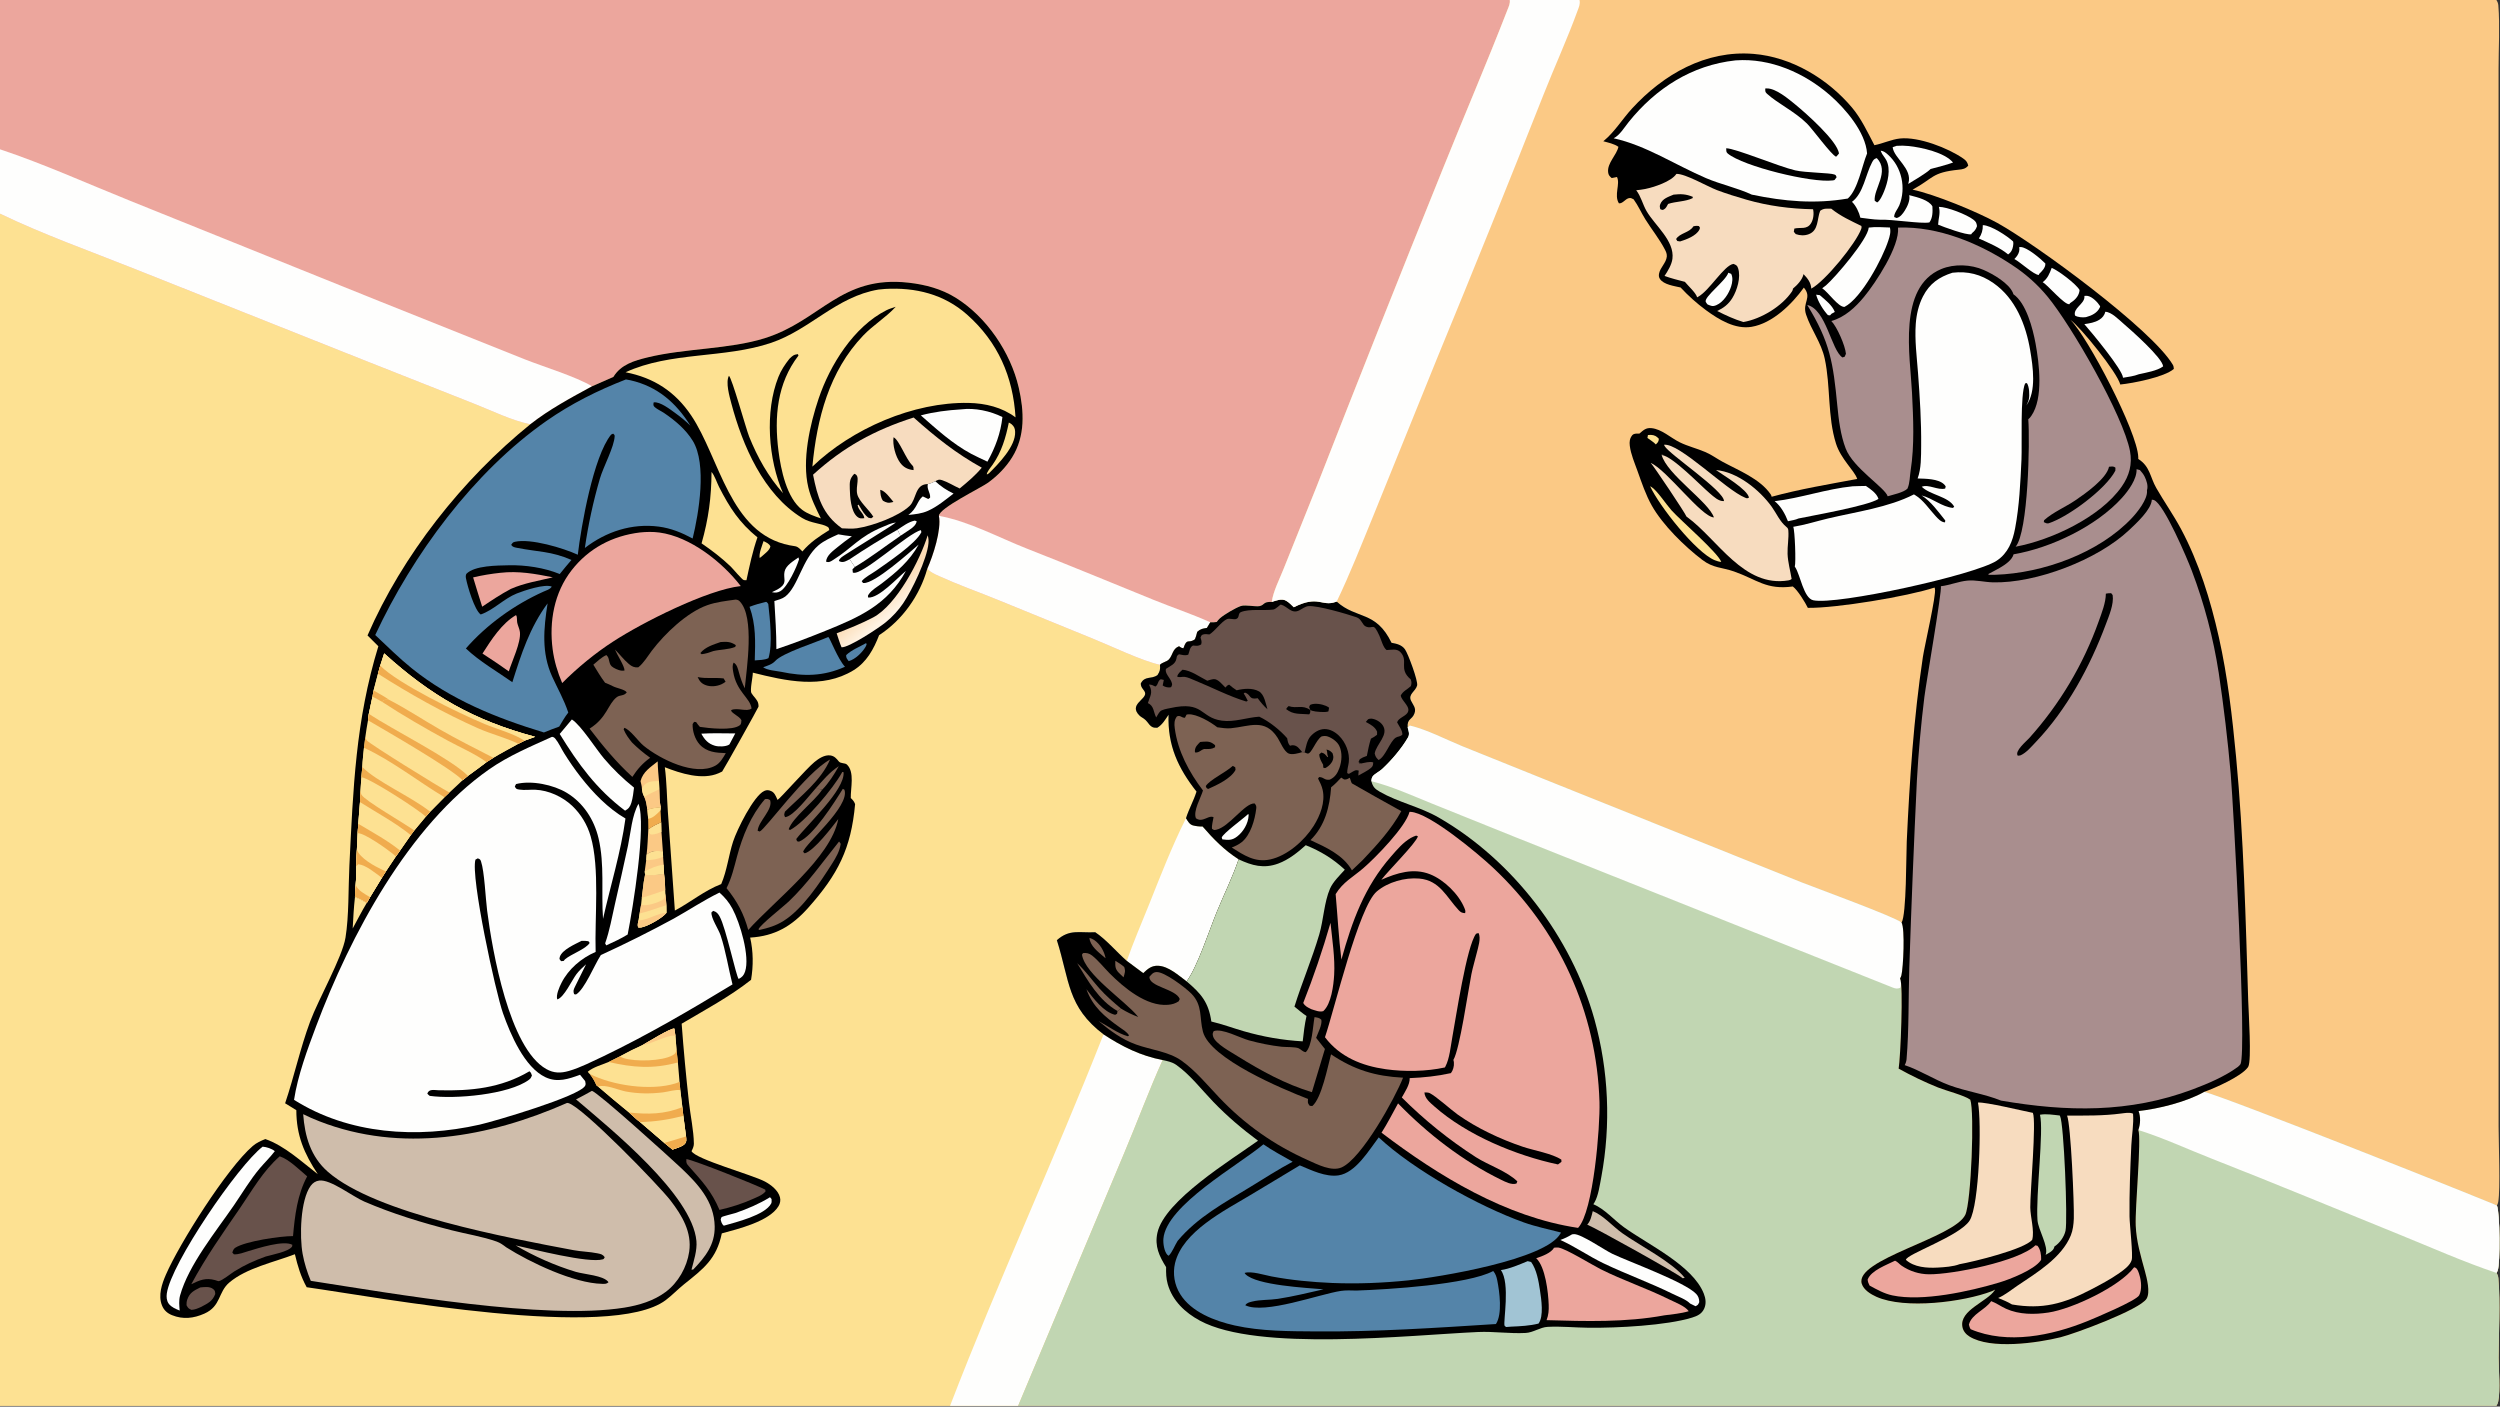 <?xml version="1.0" encoding="utf-8" ?>
<svg xmlns="http://www.w3.org/2000/svg" xmlns:xlink="http://www.w3.org/1999/xlink" width="519" height="292">
	<rect width="100%" height="100%" fill="#333333" stroke="none"/>
	<path fill="#FBC985" transform="scale(0.285 0.285)" d="M0 0L1099.76 0L1150.56 0L1818.44 0C1819.24 1.267 1819.72 2.425 1819.84 3.922C1821.04 18.995 1819.99 34.983 1820 50.129L1820 146.203L1820 681.14L1820.02 820.545C1820.02 832.123 1821.42 866.495 1819.75 875.546C1819.57 876.501 1819.26 877.333 1818.82 878.19C1821.05 883.371 1821.3 919.952 1819.4 925.399C1819.17 926.054 1818.86 926.639 1818.5 927.23C1819.28 928.466 1819.73 929.582 1819.85 931.041C1821.43 949.872 1820.07 970.027 1820.06 988.986C1820.05 998.337 1821.46 1012.06 1819.76 1020.87C1819.54 1021.99 1819.05 1023.04 1818.44 1024L741.633 1024L692.048 1024L0 1024L0 155.641L0 108.75L0 0Z"/>
	<path fill="#FDE192" transform="scale(0.285 0.285)" d="M0 0L1099.76 0C1100.11 2.693 1099.02 4.709 1098.07 7.175C1083.04 45.919 1066.57 84.203 1051.08 122.777C1019.93 199.863 989.229 277.134 958.991 354.585L935.068 414.241C932.207 421.552 927.367 430.785 926.389 438.485C919.928 438.171 921.409 440.643 917.457 441.523C915.684 441.918 912.343 441.317 910.431 441.266C908.518 441.214 905.686 440.823 903.888 441.453C899.833 442.874 891.915 447.532 888.636 450.372C887.748 451.141 887.001 452.124 886.291 453.055C884.633 453.35 883.28 453.438 881.599 453.295L879.123 457.392C875.881 457.976 874.548 457.99 872.092 460.266C871.725 461.444 870.92 465.414 870.004 465.989C865.434 468.854 864.637 464.503 862.046 472.194C860.588 472.055 859.994 471.574 858.841 470.748C853.922 472.658 854.39 477.261 851.392 480.414C849.784 482.106 846.631 482.413 844.964 484.236C845.174 487.825 845.061 488.676 843.15 491.72C838.536 495.04 833.94 492.038 830.968 497.852C830.855 501.252 833.867 502.563 834.157 504.919C834.737 509.645 822.013 513.284 830.002 521.199C830.929 522.118 832.137 522.722 833.195 523.461C837.201 526.258 837.132 530.608 843.02 530.089C846.732 527.883 848.821 524.113 851.206 520.625C850.431 542.87 858.091 559.497 871.579 576.611C869.49 583.278 865.976 589.384 863.906 596.012C865.191 598.067 866.432 600.514 868.918 601.216C871.097 601.832 873.745 602.077 876.007 602.036C883.833 611.128 892.087 619.47 902.259 625.954C897.776 639.107 891.577 651.53 886.307 664.368C881.107 677.036 872.121 704.632 864.351 714.862C858.49 710.559 851.268 703.858 843.639 703.494C838.851 703.265 835.985 705.779 832.761 708.863L820.788 699.958C813.34 693.415 805.902 684.464 797.791 679.051C786.284 679.675 779.183 676.536 769.842 684.856C779.234 714.356 777.325 733.344 803.845 753.458C817.388 762.357 830.817 769.046 846.894 772.154C836.817 794.528 828.225 817.839 818.666 840.476L741.633 1024L692.048 1024L0 1024L0 155.641L0 108.75L0 0Z"/>
	<path fill="#ECA69D" transform="scale(0.285 0.285)" d="M0 0L1099.76 0C1100.11 2.693 1099.02 4.709 1098.07 7.175C1083.04 45.919 1066.57 84.203 1051.08 122.777C1019.93 199.863 989.229 277.134 958.991 354.585L935.068 414.241C932.207 421.552 927.367 430.785 926.389 438.485C919.928 438.171 921.409 440.643 917.457 441.523C915.684 441.918 912.343 441.317 910.431 441.266C908.518 441.214 905.686 440.823 903.888 441.453C899.833 442.874 891.915 447.532 888.636 450.372C887.748 451.141 887.001 452.124 886.291 453.055C884.633 453.35 883.28 453.438 881.599 453.295L879.123 457.392C875.881 457.976 874.548 457.99 872.092 460.266C871.725 461.444 870.92 465.414 870.004 465.989C865.434 468.854 864.637 464.503 862.046 472.194C860.588 472.055 859.994 471.574 858.841 470.748C853.922 472.658 854.39 477.261 851.392 480.414C849.784 482.106 846.631 482.413 844.964 484.236C832.186 481.614 808.846 470.326 795.96 465.163L726.826 436.947C712.569 431.16 697.973 425.978 683.969 419.597C680.905 418.201 677.69 416.872 675.453 414.264C679.667 404.715 685.873 385.993 683.918 375.751C684.019 370.11 714.534 355.454 719.928 351.475C726.762 346.434 732.735 340.406 737.239 333.161C746.913 317.601 746.026 299.573 742.065 282.34C736.165 256.667 718.557 230.711 696.043 216.803C685.666 210.393 673.989 207.295 661.951 205.928C612.377 200.303 597.871 233.54 557.058 246.348C531.158 254.476 499.384 253.621 471.889 260.294C462.06 262.68 452.31 265.477 446.802 274.551L431.298 281.375C415.864 289.754 400.145 298.191 386.291 309.062C372.546 306.264 358.257 299.113 345.108 293.966L263.737 261.794L98.79 196.148C65.92 183.044 31.865 170.953 0 155.641L0 108.75L0 0Z"/>
	<path fill="#FEFEFD" transform="scale(0.285 0.285)" d="M0 108.75C32.06 119.441 63.333 133.613 94.687 146.226L277.556 219.886L382.651 261.9C396.578 267.379 418.91 274.121 431.298 281.375C415.864 289.754 400.145 298.191 386.291 309.062C372.546 306.264 358.257 299.113 345.108 293.966L263.737 261.794L98.79 196.148C65.92 183.044 31.865 170.953 0 155.641L0 108.75Z"/>
	<path fill="#FEFEFD" transform="scale(0.285 0.285)" d="M683.918 375.751C706.118 379.807 727.45 391.573 748.39 399.778C779.222 411.859 809.759 424.531 840.431 437.002C854.033 442.533 868.247 447.248 881.599 453.295L879.123 457.392C875.881 457.976 874.548 457.99 872.092 460.266C871.725 461.444 870.92 465.414 870.004 465.989C865.434 468.854 864.637 464.503 862.046 472.194C860.588 472.055 859.994 471.574 858.841 470.748C853.922 472.658 854.39 477.261 851.392 480.414C849.784 482.106 846.631 482.413 844.964 484.236C832.186 481.614 808.846 470.326 795.96 465.163L726.826 436.947C712.569 431.16 697.973 425.978 683.969 419.597C680.905 418.201 677.69 416.872 675.453 414.264C679.667 404.715 685.873 385.993 683.918 375.751Z"/>
	<path transform="scale(0.285 0.285)" d="M446.802 274.551C452.31 265.477 462.06 262.68 471.889 260.294C499.384 253.621 531.158 254.476 557.058 246.348C597.871 233.54 612.377 200.303 661.951 205.928C673.989 207.295 685.666 210.393 696.043 216.803C718.557 230.711 736.165 256.667 742.065 282.34C746.026 299.573 746.913 317.601 737.239 333.161C732.735 340.406 726.762 346.434 719.928 351.475C714.534 355.454 684.019 370.11 683.918 375.751C685.873 385.993 679.667 404.715 675.453 414.264C670.024 433.787 657.272 451.695 640.352 462.684C636.432 472.846 631.258 482.397 621.675 488.259C598.996 502.132 572.312 495.963 548.377 489.971C548.406 493.328 546.098 502.621 547.397 504.917C548.842 507.469 551.828 509.611 552.358 512.629C552.435 513.067 552.633 514.341 552.499 514.781C552.184 515.812 527.563 559.901 526.034 562.009C525.214 562.424 524.383 562.819 523.542 563.192C511.632 568.445 495.788 563.409 484.272 558.858C485.664 569.488 485.748 580.563 486.486 591.275L491.589 663.269C502.989 657.211 513.227 648.617 525.35 643.972C529.574 634.176 530.734 623.104 534.017 612.97C536.741 604.561 548.906 579.721 556.724 576.13C558.547 575.293 559.833 575.449 561.693 576.23C564.039 577.215 565.021 579.62 565.987 581.789L566.379 582.684C568.589 581.375 587.355 559.949 593.261 555.092C596.358 552.545 600.646 549.66 604.875 550.278C607.749 550.698 609.263 552.473 610.972 554.605C612.398 556.384 615.455 555.527 616.978 556.985C622.67 562.436 619.531 574.151 619.729 581.304C621.258 582.765 622.135 583.749 622.878 585.745C619.94 618.195 610.399 636.909 588.72 661.251C576.867 674.562 564.457 681.892 546.429 682.962C548.754 693.124 548.804 703.494 547.09 713.73C531.702 725.897 513.417 735.689 496.533 745.686C497.957 764.884 499.737 784.054 501.873 803.186C502.962 812.769 505.309 823.514 505.434 833.032C505.455 834.621 504.817 836.321 504.118 837.731C503.989 837.991 503.851 838.247 503.717 838.506C506.661 844.435 548.099 855.769 557.257 860.694C561.627 863.045 566.876 867.087 568.155 872.155C568.719 874.389 568.261 876.645 567.087 878.605C560.447 889.695 537.519 895.22 525.777 898.426C521.939 917.147 512.299 924.268 498.289 935.481C493.684 939.168 489.608 943.516 484.888 947.063C445.2 976.887 275.926 945.036 223.402 937.647C219.078 929.83 216.848 922.208 214.806 913.602C199.724 919.413 179.623 923.554 167.048 934.205C158.739 941.242 161.118 951.401 148.897 956.858C141.103 960.339 133.302 961.256 125.288 957.99C121.831 956.582 119.377 954.389 117.979 950.867C115.078 943.561 117.896 935.293 120.85 928.486C130.719 905.74 165.392 850.867 184.118 834.77C186.865 832.408 189.944 831.038 193.282 829.71C207.541 834.738 219.605 846.156 231.49 855.304C221.581 840.305 215.878 827.103 215.853 808.674L207.688 803.654C214.314 784.01 218.624 763.797 225.87 744.233C231.933 727.864 249.314 697.347 251.657 683.046C254.248 667.241 253.68 647.089 254.495 630.597C257.261 574.607 258.961 524.985 275.603 470.734L267.708 462.875C293.096 404.406 336.91 348.942 386.291 309.062C400.145 298.191 415.864 289.754 431.298 281.375L446.802 274.551Z"/>
	<path fill="#FEFEFD" transform="scale(0.285 0.285)" d="M402.095 536.724C403.171 536.84 403.832 537.27 404.522 538.103C406.952 541.04 408.827 545.279 410.866 548.553C414.602 554.554 418.697 560.493 423.056 566.06C432.029 577.518 442.936 588.854 455.601 596.219C452.256 620.815 444.693 645.09 439.259 669.31C437.851 649.804 440.521 629.86 435.976 610.57C432.779 597.001 424.902 584.82 412.865 577.517C403.172 571.636 387.156 568.261 375.895 571.124L375.007 572.88C375.874 574.72 376.268 574.833 378.332 575.155C382.034 575.732 386.107 575.118 389.876 575.263C399.632 575.637 409.765 580.37 416.824 586.995C423.203 593.084 427.84 600.767 430.254 609.25C437.014 632.282 433.104 668.454 433.877 693.408C423.523 697.839 414.094 705.839 408.963 716.008C407.486 718.934 404.852 724.797 405.905 727.989C410.837 726.674 416.646 713.877 419.898 709.59C421.909 706.941 424.468 704.644 426.912 702.403C424.172 707.861 421.462 713.334 418.781 718.822C417.756 720.966 417.386 721.878 418.19 724.164L419.547 724.414C425.822 720.808 433.06 702.665 437.668 695.687C455.667 687.438 473.379 678.579 490.776 669.126C501.922 662.927 512.612 655.744 524.085 650.172C527.978 653.624 531.012 657.238 533.485 661.846C539.012 672.144 546.46 696.76 542.705 707.786C541.792 710.466 540.562 711.841 538.056 713.098C536.25 711.3 528.764 675.79 524.231 667.642C522.982 665.396 522.002 664.212 519.499 663.489L518.236 664.613C517.885 668.859 523.377 676.793 524.89 681.334C528.736 692.882 530.534 705.272 533.563 717.077C502.683 735.823 471.851 753.861 439.268 769.541C431.251 773.231 422.952 777.625 414.477 780.075C408.472 781.81 403.488 781.835 397.959 778.736C370.968 763.606 358.635 692.802 354.844 663.347C353.716 654.574 352.861 634.735 350.4 627.509C349.853 625.905 349.571 625.875 348.034 625.239L346.335 626.163C342.648 638.579 360.994 722.768 366.4 738.095C371.746 753.252 382.026 777.599 397.456 784.735C406.143 788.752 414.128 785.944 422.527 782.89L426.237 787.483C426.45 788.762 426.876 789.675 426.24 790.877C422.182 798.554 359.895 816.83 349.371 819.211C304.002 829.475 254.254 826.427 214.187 801.154C216.902 783.357 223.92 764.42 230.263 747.544C255.091 681.486 297.55 601.47 356.305 560.402C370.433 550.527 386.461 543.819 402.095 536.724Z"/>
	<path transform="scale(0.285 0.285)" d="M385.661 780.337C386.828 781.259 387.053 782.102 387.476 783.457C386.799 784.974 386.646 785.523 385.268 786.547C370.771 797.325 331.225 800.817 312.998 798.249C312.37 797.871 311.786 797.147 311.255 796.63C312.461 793.033 316.147 794.074 319.396 794.159C342.929 794.78 364.91 792.635 385.661 780.337Z"/>
	<path transform="scale(0.285 0.285)" d="M423.598 685.353C425.349 685.218 426.879 685.36 428.615 685.606L429.523 686.838C426.868 691.288 415.949 694.955 411.482 698.854L410.593 699.974L408.69 700.137L407.54 698.584C407.607 697.927 407.599 697.575 407.793 696.977C409.482 691.759 419.058 687.699 423.598 685.353Z"/>
	<path fill="#CFBDAB" transform="scale(0.285 0.285)" d="M412.891 803.463C413.336 803.408 413.428 803.363 413.929 803.488C424.237 806.072 480.035 863.539 488.501 874.572C496.813 885.404 504.099 897.502 502.025 911.756C500.384 923.036 494.005 934.299 484.867 941.096C476.112 947.607 465.442 950.797 454.798 952.506C397.107 961.767 286.538 942.31 226.378 932.985C223.733 926.633 221.667 920.142 220.437 913.368C218.143 900.73 218.754 874.274 226.27 863.834C227.818 861.685 229.903 860.267 232.561 859.941C240.786 858.932 256.739 871.512 265.305 875.219C285.71 884.049 307.452 890.677 328.974 896.152C339.704 898.882 351.39 900.706 361.767 904.376C364.345 905.288 366.596 906.916 368.752 908.565C385.981 919.515 418.102 934.817 438.588 935.176C440.534 935.21 441.82 935.365 443.266 933.988C439.88 929.017 425.521 928.276 419.423 926.437C404.323 921.885 389.168 915.166 375.586 907.17C388.233 909.888 428.665 920.38 439.186 917.317C439.993 917.082 440.093 916.429 440.494 915.732C438.995 913.665 437.67 913.456 435.225 912.949C429.509 911.765 423.504 911.728 417.713 910.634C371.095 901.825 273.799 884.108 238.856 853.59C226.29 842.615 222.005 827.605 220.842 811.587C224.75 813.531 228.749 815.285 232.825 816.845C292.2 839.941 356.109 828.52 412.891 803.463Z"/>
	<path fill="#5484A9" transform="scale(0.285 0.285)" d="M455.918 276.391C457.007 276.545 458.066 276.734 459.14 276.978C478.933 281.473 492.401 293.334 502.911 310.051C499.521 306.782 495.896 303.766 492.066 301.027C488.313 298.29 480.769 292.384 476.15 293.105C475.892 294.585 475.65 295.435 476.897 296.531C478.805 298.208 481.624 299.422 483.782 300.878C491.717 306.231 499.653 312.928 504.672 321.169C515.006 338.135 509.083 373.673 504.533 392.259C496.693 388.023 488.748 384.746 479.821 383.591C460.225 381.056 441.474 387.26 426.021 399.157C428.474 382.11 432.125 365.257 436.945 348.723C439.44 340.065 447.506 325.392 447.736 317.621C447.762 316.728 447.211 316.492 446.634 315.864L445.147 316.573C432.205 332.517 423.29 383.532 420.878 404.085C410.256 399.2 386.506 392.038 375.045 394.657C373.431 395.025 373.229 395.63 372.357 396.91C373.428 398.519 374.817 398.698 376.677 399.068C391.868 402.088 401.406 401.397 416.262 407.869C413.318 411.201 410.547 414.701 407.727 418.138C396.591 413.54 382.632 411.456 370.595 411.758C362.415 411.964 345.607 411.847 339.662 418.061C339.188 419.3 339.189 420.049 339.441 421.375C340.541 427.153 345.69 444.53 350.171 447.602C359.577 444.355 367.138 435.989 376.472 432.288C381.854 430.153 396.835 425.123 401.933 427.296C400.601 429.396 398.066 429.98 395.822 430.993C374.755 440.477 354.537 454.953 339.356 472.348C349.086 481.653 362.147 489.138 373.202 496.927C379.775 476.17 385.81 457.247 398.877 439.507C396.031 457.796 394.289 475.411 402.195 492.811C406.309 501.867 410.778 509.479 413.952 519.049C411.428 522.175 409.439 525.838 407.336 529.26C403.578 530.513 399.887 532.102 396.196 533.546C361.679 523.054 328.379 509.72 299.97 486.84C290.651 479.334 282.044 470.755 273.323 462.567C300.45 404.241 344.972 343.714 398.082 306.591C415.988 294.074 435.593 284.289 455.918 276.391Z"/>
	<path fill="#FDE192" transform="scale(0.285 0.285)" d="M639.875 210.929C641.487 210.713 643.107 210.558 644.732 210.464C666.838 209.213 687.591 214.245 704.46 229.194C726.92 249.098 737.932 274.451 739.74 304.027C729.873 296.639 717.792 293.759 705.636 293.503C665.471 292.66 620.498 312.295 591.752 339.896C595.025 305.055 603.911 270.438 628.767 244.416C636.062 236.778 645.296 231.29 652.468 223.471C652.275 223.535 652.081 223.597 651.888 223.663C649.802 224.38 647.67 224.99 645.692 225.987C621.844 238 604.555 265.887 596.302 290.376C589.941 309.252 584.051 335.292 588.803 355.093C590.706 363.024 594.359 370.336 597.943 377.61C593.342 376.028 588.293 374.352 584.367 371.397C572.988 362.832 568.776 341.914 567.054 328.44C563.899 303.75 566.043 279.216 581.609 259.016L581.204 257.948C578.191 258.258 577.04 259.353 575.009 261.376C571.711 265.575 568.98 269.634 566.996 274.618C556.98 299.781 559.619 334.794 570.375 359.277C559.614 347.19 551.758 333.119 545.728 318.136C543.494 312.585 533.113 275.094 530.962 273.737C528.404 278.452 531.368 288.74 532.746 293.937C540.846 324.473 556.117 360.022 584.261 377.292C590.834 381.326 598.518 381.148 602.725 383.697C603.891 384.403 603.741 384.781 604.074 386.104C596.595 390.797 590.277 394.87 584.488 401.696C582.958 400.142 581.445 398.262 579.199 397.887C577.822 397.657 576.448 397.456 575.078 397.185C531.476 388.561 524.392 333.722 503.492 302.646C491.821 285.291 476.339 275.18 455.674 271.161C488.554 256.02 527.612 261.262 561.677 249.742C590.232 240.085 609.138 216.106 639.875 210.929Z"/>
	<path fill="#FDE192" transform="scale(0.285 0.285)" d="M279.849 475.948C313.779 506.684 345.072 524.781 389.8 536.705L382.06 539.515L377.578 541.777C371.52 545.151 365.317 548.386 359.388 551.975L354.409 555.137C349.905 558.472 345.452 561.941 340.862 565.153L336.917 568.38L327.411 577.308L323.78 580.731L313.362 591.281L310.153 594.887L301.78 604.96L299.208 608.328L291.415 619.546L288.307 623.897L281.194 634.571L278.151 639.4L269.54 653.525L267.104 657.814C264.298 656.02 261.696 654.576 258.569 653.418C258.498 650.422 258.702 647.621 259.072 644.651C259.479 640.13 259.441 635.527 259.556 630.988C259.508 626.922 259.597 622.957 259.957 618.906L260.514 606.935L260.975 600.073L262.225 584.26C262.184 581.415 262.401 578.584 262.587 575.747L263.251 566.145L263.906 558.702C264.079 554.045 264.706 549.328 265.127 544.681L266.083 537.044C266.566 532.917 267.381 528.786 268.051 524.683L268.648 519.985L271.317 507.454L272.116 502.955L275.322 490.744L276.955 484.878L279.849 475.948Z"/>
	<path fill="#FDE192" transform="scale(0.285 0.285)" d="M279.849 475.948C313.779 506.684 345.072 524.781 389.8 536.705L382.06 539.515L377.578 541.777C371.52 545.151 365.317 548.386 359.388 551.975L354.409 555.137C349.905 558.472 345.452 561.941 340.862 565.153L336.917 568.38C329.634 560.223 280.871 532.161 268.051 524.683L268.648 519.985L271.317 507.454L272.116 502.955L275.322 490.744L276.955 484.878L279.849 475.948Z"/>
	<path fill="#FDE192" transform="scale(0.285 0.285)" d="M271.317 507.454C273.56 508.653 276.014 509.773 278.154 511.131C293.598 521.257 309.836 530.602 326.054 539.437C335.297 544.473 345.907 548.984 354.409 555.137C349.905 558.472 345.452 561.941 340.862 565.153L336.917 568.38C329.634 560.223 280.871 532.161 268.051 524.683L268.648 519.985L271.317 507.454Z"/>
	<path fill="#F0AC4E" transform="scale(0.285 0.285)" d="M268.648 519.985C285.597 531.242 328.669 552.788 340.862 565.153L336.917 568.38C329.634 560.223 280.871 532.161 268.051 524.683L268.648 519.985Z"/>
	<path fill="#FDE192" transform="scale(0.285 0.285)" d="M279.849 475.948C313.779 506.684 345.072 524.781 389.8 536.705L382.06 539.515L377.578 541.777C368.181 537.247 357.69 534.716 348.109 530.451C323.043 519.293 298.419 505.5 275.322 490.744L276.955 484.878L279.849 475.948Z"/>
	<path fill="#F0AC4E" transform="scale(0.285 0.285)" d="M276.955 484.878C289.878 497.966 334.268 519.577 353.062 527.407C362.224 531.224 373.787 534.151 382.06 539.515L377.578 541.777C368.181 537.247 357.69 534.716 348.109 530.451C323.043 519.293 298.419 505.5 275.322 490.744L276.955 484.878Z"/>
	<path fill="#F0AC4E" transform="scale(0.285 0.285)" d="M283.421 509.747C295.903 516.192 307.817 524.088 320.002 531.111C332.859 538.521 346.208 545.164 359.388 551.975L354.409 555.137C345.907 548.984 335.297 544.473 326.054 539.437C309.836 530.602 293.598 521.257 278.154 511.131C280.1 509.366 280.895 509.725 283.421 509.747Z"/>
	<path fill="#F0AC4E" transform="scale(0.285 0.285)" d="M271.317 507.454L272.116 502.955C275.863 505.146 279.916 507.197 283.421 509.747C280.895 509.725 280.1 509.366 278.154 511.131C276.014 509.773 273.56 508.653 271.317 507.454Z"/>
	<path fill="#FDE192" transform="scale(0.285 0.285)" d="M263.251 566.145C269.243 566.75 304.986 589.816 310.153 594.887L301.78 604.96L299.208 608.328L291.415 619.546L288.307 623.897L281.194 634.571L278.151 639.4L269.54 653.525L267.104 657.814C264.298 656.02 261.696 654.576 258.569 653.418C258.498 650.422 258.702 647.621 259.072 644.651C259.479 640.13 259.441 635.527 259.556 630.988C259.508 626.922 259.597 622.957 259.957 618.906L260.514 606.935L260.975 600.073L262.225 584.26C262.184 581.415 262.401 578.584 262.587 575.747L263.251 566.145Z"/>
	<path fill="#FDE192" transform="scale(0.285 0.285)" d="M260.514 606.935C265.211 606.478 282.221 618.707 286.439 622.168C287.105 622.714 287.707 623.28 288.307 623.897L281.194 634.571L278.151 639.4L269.54 653.525L267.104 657.814C264.298 656.02 261.696 654.576 258.569 653.418C258.498 650.422 258.702 647.621 259.072 644.651C259.479 640.13 259.441 635.527 259.556 630.988C259.508 626.922 259.597 622.957 259.957 618.906L260.514 606.935Z"/>
	<path fill="#FDE192" transform="scale(0.285 0.285)" d="M259.556 630.988L260.931 629.511C266.731 630.133 273.455 636.033 278.151 639.4L269.54 653.525L267.104 657.814C264.298 656.02 261.696 654.576 258.569 653.418C258.498 650.422 258.702 647.621 259.072 644.651C259.479 640.13 259.441 635.527 259.556 630.988Z"/>
	<path fill="#F0AC4E" transform="scale(0.285 0.285)" d="M258.569 653.418C258.498 650.422 258.702 647.621 259.072 644.651C260.897 648.862 265.712 651.166 269.54 653.525L267.104 657.814C264.298 656.02 261.696 654.576 258.569 653.418Z"/>
	<path fill="#F0AC4E" transform="scale(0.285 0.285)" d="M259.957 618.906C262.184 625.218 272.849 630.935 278.983 633.816C279.72 634.162 280.412 634.357 281.194 634.571L278.151 639.4C273.455 636.033 266.731 630.133 260.931 629.511L259.556 630.988C259.508 626.922 259.597 622.957 259.957 618.906Z"/>
	<path fill="#FDE192" transform="scale(0.285 0.285)" d="M262.225 584.26C274.349 591.925 288.086 599.288 299.208 608.328L291.415 619.546L288.307 623.897C287.707 623.28 287.105 622.714 286.439 622.168C282.221 618.707 265.211 606.478 260.514 606.935L260.975 600.073L262.225 584.26Z"/>
	<path fill="#F0AC4E" transform="scale(0.285 0.285)" d="M260.975 600.073C271.231 606.209 282.091 612.031 291.415 619.546L288.307 623.897C287.707 623.28 287.105 622.714 286.439 622.168C282.221 618.707 265.211 606.478 260.514 606.935L260.975 600.073Z"/>
	<path fill="#F0AC4E" transform="scale(0.285 0.285)" d="M262.225 584.26C262.184 581.415 262.401 578.584 262.587 575.747C262.789 576.607 262.932 578.207 263.335 578.934C265.752 583.298 295.29 600.141 301.78 604.96L299.208 608.328C288.086 599.288 274.349 591.925 262.225 584.26Z"/>
	<path fill="#FDE192" transform="scale(0.285 0.285)" d="M265.127 544.681C285.493 554.037 304.458 569.193 323.78 580.731L313.362 591.281L310.153 594.887C304.986 589.816 269.243 566.75 263.251 566.145L263.906 558.702C264.079 554.045 264.706 549.328 265.127 544.681Z"/>
	<path fill="#F0AC4E" transform="scale(0.285 0.285)" d="M263.906 558.702C274.462 569.498 299.861 580.463 313.362 591.281L310.153 594.887C304.986 589.816 269.243 566.75 263.251 566.145L263.906 558.702Z"/>
	<path fill="#F0AC4E" transform="scale(0.285 0.285)" d="M265.127 544.681L266.083 537.044C266.399 537.71 266.723 538.738 267.156 539.305C269.097 541.851 320.274 573.558 327.411 577.308L323.78 580.731C304.458 569.193 285.493 554.037 265.127 544.681Z"/>
	<path fill="#7D6253" transform="scale(0.285 0.285)" d="M535.841 436.758C537.157 436.865 537.961 437.129 538.883 438.089C549.874 449.521 543.85 487.07 542.511 501.375C540.588 497.543 539.43 493.986 538.275 489.876C537.517 487.176 536.893 484.061 534.431 482.671C533.284 484.573 533.69 486.95 534.017 489.064C536.322 503.967 546.538 508.319 547.453 516.088C543.949 518.78 537.242 515.215 532.662 517.225C531.895 519.073 538.871 521.746 540.06 524.634C539.894 526.067 540.089 527.333 538.859 528.303C533.659 532.407 516.205 530.47 509.794 529.464C508.772 528.346 507.918 527.228 507.071 525.973L505.605 525.82L504.519 527.4C504.322 532.482 506.215 538.512 509.679 542.319C514.726 547.866 521.722 548.398 528.698 548.596C526.724 551.947 524.681 555.735 521.156 557.679C506.348 565.847 480.614 552.871 468.786 543.175C464.784 539.894 459.097 531.423 454.727 530.167L454.284 531.283C455.805 534.984 457.862 537.744 460.368 540.843C464.541 545 468.833 548.548 473.615 551.977C468.092 555.948 464.323 560.213 460.62 565.909C448.862 555.168 439.11 543.369 429.484 530.749C442.297 522.669 442.717 512.91 449.243 507.845C451.594 506.019 454.4 507.189 456.551 504.341C455.159 502.154 449.142 501.274 446.548 499.908C444.654 498.91 442.743 498.124 440.758 497.328C437.588 493.214 434.963 488.576 432.201 484.178C435.133 481.734 438.187 478.701 441.691 477.16C443.262 478.734 443.228 479.384 443.716 481.404C444.319 483.905 444.68 485.023 446.901 486.335C449.129 487.651 452.351 489.036 454.915 488.396C455.057 485.449 449.286 476.497 447.924 473.132C451.42 476.544 454.32 480.525 458.076 483.669C460.284 485.517 462.047 486.347 464.911 486.116C468.93 482.954 471.736 478.025 474.817 473.974C484.283 461.53 500.27 446.167 515.143 440.85C521.793 438.474 528.881 437.729 535.841 436.758Z"/>
	<path transform="scale(0.285 0.285)" d="M524.875 467.687C529.271 467.35 532.212 467.314 536.006 469.958L535.549 471.229C530.546 473.244 524.935 473.019 519.639 474.242C516.752 475.327 514.176 476.168 511.103 476.548L510.125 475.706C513.881 471.172 519.529 469.578 524.875 467.687Z"/>
	<path transform="scale(0.285 0.285)" d="M508.173 493.202C514.885 494.522 520.639 493.407 527.124 494.173L528.528 496.611C527.583 497.283 526.606 497.952 525.547 498.433C522.127 499.985 517.687 500.405 514.139 499.101C510.87 497.899 509.597 496.193 508.173 493.202Z"/>
	<path fill="#ECA69D" transform="scale(0.285 0.285)" d="M466.135 387.858C470.823 387.379 475.677 387.276 480.354 387.907C502.807 390.936 526.107 409.387 539.589 426.909C515.101 429.609 467.831 453.486 446.715 467.257C433.751 475.586 420.362 486.617 409.504 497.553C406.121 489.606 403.664 481.451 402.549 472.87C399.929 452.713 403.667 431.717 416.354 415.413C428.84 399.37 446.149 390.302 466.135 387.858Z"/>
	<path fill="#F7DCBF" transform="scale(0.285 0.285)" d="M592.249 345.777C614.442 325.574 636.953 313.282 665.523 304.122C681.504 318.398 696.418 330.286 715.152 340.673C710.427 346.398 704.751 351.122 699.046 355.822C694.887 353.947 690.433 351.108 686.159 349.731C683.881 348.996 683.319 349.525 681.268 350.526C679.452 351.512 677.862 352.167 675.844 352.624C675.7 352.622 675.554 352.61 675.41 352.616C666.288 353.002 667.614 363.724 662.613 368.497C654.561 376.183 635.262 383.208 624.237 384.791C620.712 385.297 616.85 384.985 613.295 384.852C599.108 374.756 595.462 362.071 592.249 345.777Z"/>
	<path transform="scale(0.285 0.285)" d="M622.276 345.112C627.153 346.541 623.008 354.034 624.44 359.986C625.714 365.282 633.131 371.392 636.158 376.398L634.617 377.541L632.615 377.135C629.784 375.058 628.285 372.357 626.496 369.408L625.433 367.625L624.705 367.954C625.251 371.719 629.253 373.911 629.581 377.454C627.44 377.654 626.217 377.943 624.435 376.421C619.715 372.391 619.162 361.806 619 356.015C618.866 351.207 618.826 348.76 622.276 345.112Z"/>
	<path transform="scale(0.285 0.285)" d="M650.877 318.514C655.087 320.516 659.734 334.307 664.557 338.986C665.644 340.04 665.373 340.947 665.483 342.41C665.298 342.396 665.111 342.39 664.927 342.367C660.981 341.876 658.044 340.26 655.682 337.054C652.325 332.499 650.048 324.141 650.877 318.514Z"/>
	<path transform="scale(0.285 0.285)" d="M641.176 356.778C644.94 357.609 648.314 362.755 650.782 365.582C650.495 365.669 650.209 365.762 649.921 365.844C647.093 366.648 645.543 366.109 643.144 364.734C641.388 362.087 641.344 359.858 641.176 356.778Z"/>
	<path fill="#7D6253" transform="scale(0.285 0.285)" d="M529.222 646.941C532.94 639.619 534.71 631.887 536.824 624.007C540.836 609.05 546.947 593.943 557.242 582.095C559.156 581.883 559.288 581.891 560.967 582.827C563.198 589.862 552.438 598.026 551.886 605.137L553.382 605.708C557.547 604.078 586.924 562.902 604.62 553.261C598.218 568.395 583.197 579.959 571.792 591.201C571.221 593.166 570.917 593.322 571.858 595.233C577.868 594.818 589.325 579.624 593.791 574.693C595.661 574.68 597.162 574.414 598.845 575.319C592.751 584.286 577.5 595.35 574.482 604.057L575.498 604.592C586.395 598.959 607.19 573.921 613.192 562.931L613.534 562.296L614.482 562.483C615.607 575.408 588.043 600.566 580.006 611.162L580.569 612.76L581.986 613.094C592.233 609.107 607.922 584.387 613.907 574.626L615.079 575.225C619.52 587.314 585.72 615.311 585.048 620.547L586.152 621.585C592.854 619.965 606.454 601.989 610.614 596.6C605.309 625.008 564.042 656.131 545.045 677.413C541.748 665.398 537.04 656.622 529.222 646.941Z"/>
	<path fill="#FEFEFD" transform="scale(0.285 0.285)" d="M620.529 390.64C617.037 393.143 613.553 395.666 610.25 398.415C606.896 401.208 602.133 404.428 601.702 409.084C603.785 409.959 605.064 409.022 606.906 407.86C621.023 398.95 625.647 390.991 643.017 383.814C646.069 382.553 649.274 380.964 652.57 380.57C652.009 381.566 619.42 401.512 615.36 404.28C613.738 405.386 611.461 406.634 611.079 408.579C611.332 408.732 611.563 408.932 611.839 409.039C614.489 410.07 616.635 408.506 618.908 407.375L622.692 413.003L620.979 414.671L621.212 417.07C627.114 420.189 661.71 388.121 670.832 386.175L671.156 387.647C667.069 396.136 646.353 409.884 638.074 415.755C634.773 418.097 630.249 420.258 627.678 423.33L628.647 424.644C628.793 424.659 628.938 424.68 629.084 424.689C637.065 425.205 662.17 402.739 669.169 396.681C662.618 408.661 652.941 416.825 642.257 425.021C639.225 427.346 634.913 429.724 632.81 432.903C632.085 433.998 632.135 434.035 632.41 435.274C640.207 435.871 653.753 420.818 659.876 415.877C646.641 440.477 625.726 449.653 601.258 459.515C589.398 464.296 577.679 468.853 565.536 472.86C565.564 461.156 564.753 449.478 564.066 437.8C566.648 437.007 569.811 436.214 571.974 434.549C581.438 427.263 584.265 407.344 596.168 397.255C600.397 393.671 605.606 391.487 610.606 389.204C613.872 389.894 617.218 390.226 620.529 390.64Z"/>
	<path fill="#FDE192" transform="scale(0.285 0.285)" d="M468.242 761.136C471.871 759.108 488.554 748.723 491.213 749.247L492 754.588L492.78 764.646C493.091 767.736 493.428 770.823 493.791 773.908L494.982 788.002L495.563 794.056C496.024 798.203 496.518 802.347 497.044 806.487L497.749 812.822L499.729 827.795C499.839 829.98 500.333 831.438 498.794 833.223C497.085 835.205 492.357 836.436 489.885 837.372L483.975 832.555C478.036 827.539 472.135 822.478 466.274 817.372C463.475 815.43 460.822 812.635 458.238 810.375C450.616 804.187 443.085 797.886 435.649 791.475L434.474 790.626C433.17 787.426 431.681 784.997 429.557 782.274C428.908 781.901 428.588 781.258 428.157 780.658C431.998 777.351 438.617 775.525 443.335 773.578L451.542 769.487C457.004 766.499 462.574 763.714 468.242 761.136Z"/>
	<path fill="#FDE192" transform="scale(0.285 0.285)" d="M435.649 791.475C441.165 789.649 450.27 794.054 456.108 795.119C465.088 796.757 473.729 796.798 482.781 795.729C486.532 795.286 492.05 793.516 495.563 794.056C496.024 798.203 496.518 802.347 497.044 806.487L497.749 812.822L499.729 827.795C499.839 829.98 500.333 831.438 498.794 833.223C497.085 835.205 492.357 836.436 489.885 837.372L483.975 832.555C478.036 827.539 472.135 822.478 466.274 817.372C463.475 815.43 460.822 812.635 458.238 810.375C450.616 804.187 443.085 797.886 435.649 791.475Z"/>
	<path fill="#FDE192" transform="scale(0.285 0.285)" d="M466.274 817.372C477.341 817.024 487.009 815.583 497.749 812.822L499.729 827.795C499.839 829.98 500.333 831.438 498.794 833.223C497.085 835.205 492.357 836.436 489.885 837.372L483.975 832.555C478.036 827.539 472.135 822.478 466.274 817.372Z"/>
	<path fill="#F0AC4E" transform="scale(0.285 0.285)" d="M499.729 827.795C499.839 829.98 500.333 831.438 498.794 833.223C497.085 835.205 492.357 836.436 489.885 837.372L483.975 832.555L499.729 827.795Z"/>
	<path fill="#F0AC4E" transform="scale(0.285 0.285)" d="M497.044 806.487L497.749 812.822C487.009 815.583 477.341 817.024 466.274 817.372C463.475 815.43 460.822 812.635 458.238 810.375C472.095 811.802 483.839 811.748 497.044 806.487Z"/>
	<path fill="#FDE192" transform="scale(0.285 0.285)" d="M468.242 761.136C471.871 759.108 488.554 748.723 491.213 749.247L492 754.588L492.78 764.646C492.12 767.054 492.236 767.389 489.973 768.671C482.282 773.027 462.678 773.493 454.155 770.709C453.223 770.404 452.362 770.028 451.542 769.487C457.004 766.499 462.574 763.714 468.242 761.136Z"/>
	<path fill="#FBC985" transform="scale(0.285 0.285)" d="M468.242 761.136C471.871 759.108 488.554 748.723 491.213 749.247L492 754.588C486.364 753.324 474.919 760.574 468.242 761.136Z"/>
	<path fill="#F0AC4E" transform="scale(0.285 0.285)" d="M429.557 782.274C446.186 790.758 473.931 794.754 491.887 789.219C492.947 788.89 493.981 788.483 494.982 788.002L495.563 794.056C492.05 793.516 486.532 795.286 482.781 795.729C473.729 796.798 465.088 796.757 456.108 795.119C450.27 794.054 441.165 789.649 435.649 791.475L434.474 790.626C433.17 787.426 431.681 784.997 429.557 782.274Z"/>
	<path fill="#F0AC4E" transform="scale(0.285 0.285)" d="M492.78 764.646C493.091 767.736 493.428 770.823 493.791 773.908C475.681 778.808 461.432 777.712 443.335 773.578L451.542 769.487C452.362 770.028 453.223 770.404 454.155 770.709C462.678 773.493 482.282 773.027 489.973 768.671C492.236 767.389 492.12 767.054 492.78 764.646Z"/>
	<path fill="#68524B" transform="scale(0.285 0.285)" d="M203.759 842.284C210.722 844.615 218.092 852.14 223.751 856.888C216.547 870.324 214.761 885.461 213.446 900.395C204.254 900.385 178.762 904.088 171.335 908.918C170.114 909.712 169.609 911.097 169.235 912.432L170.415 913.695C174.01 913.862 177.685 912.295 181.096 911.289C188.019 909.249 206.47 903.197 212.954 906.73L212.763 908.018C210.175 911.783 198.157 913.943 193.513 915.287C185.377 918.173 178.203 921.456 170.858 926.009C168.214 927.648 162.121 932.662 159.385 933.23C159.017 933.306 157.143 932.587 156.704 932.468C149.793 930.592 145.579 932.433 139.344 935.439C149.733 916.01 161.985 898.679 174.427 880.584C183.591 867.257 191.466 853.046 203.759 842.284Z"/>
	<path fill="#CFBDAB" transform="scale(0.285 0.285)" d="M431.144 794.611C435.534 795.61 489.065 844.123 496.038 850.72C508.42 862.435 520.295 875.2 520.593 893.385C520.811 906.725 513.7 915.677 504.943 924.763L503.698 924.844C505.373 918.304 507.906 910.778 507.293 904C504.238 870.232 444.791 822.318 419.586 800.814C423.511 798.896 427.316 796.716 431.144 794.611Z"/>
	<path fill="#FEFEFD" transform="scale(0.285 0.285)" d="M191.333 835.25C194.221 835.489 197.967 836.682 200.184 838.542C196.865 842.901 192.835 846.786 189.288 850.974C182.252 859.282 176.612 868.91 170.46 877.88C157.424 896.885 137.314 921.437 131.166 943.695C130.177 947.276 130.579 950.988 130.886 954.643C128.083 953.489 124.78 952.185 122.922 949.656C121.353 947.521 121.157 944.7 121.512 942.161C124.553 920.382 173.484 848.839 191.333 835.25Z"/>
	<path fill="#FDE192" transform="scale(0.285 0.285)" d="M518.289 343.798C520.461 346.152 522.225 351.659 523.748 354.644C531.413 369.664 538.549 380.749 551.743 391.44C548.195 401.577 545.982 412.16 543.736 422.645C543.07 422.605 542.375 422.721 541.738 422.523C540.356 422.092 533.928 414.298 532.268 412.7C525.65 406.329 518.588 400.998 511.036 395.787C516.094 378.082 518.214 362.138 518.289 343.798Z"/>
	<path fill="#FEFEFD" transform="scale(0.285 0.285)" d="M700.154 298.188C710.01 296.929 721.439 299.384 730.184 303.787C728.888 315.668 725.028 325.893 719.261 336.291C715.281 334.554 711.403 332.515 707.505 330.601C693.875 323.312 682.288 312.704 670.745 302.576C680.497 299.985 690.098 298.818 700.154 298.188Z"/>
	<path fill="#FEFEFD" transform="scale(0.285 0.285)" d="M416.562 524.064C423.305 528.353 434.096 545.592 440.033 552.566C446.748 560.454 453.771 567.209 461.829 573.714C461.394 577.37 460.981 581.092 459.929 584.632C459.067 587.532 457.957 589.087 455.338 590.525C434.508 574.884 421.195 556.541 407.696 534.624L416.562 524.064Z"/>
	<path fill="#FEFEFD" transform="scale(0.285 0.285)" d="M465.077 585.481C471.029 600.577 460.904 661.964 457.203 680.711C452.176 683.798 446.943 686.206 441.584 688.644L440.8 687.151C444.052 677.923 445.763 668.143 447.923 658.611C451.177 644.446 454.346 630.261 457.429 616.057C459.438 606.416 460.29 594.056 465.077 585.481Z"/>
	<path fill="#5484A9" transform="scale(0.285 0.285)" d="M603.363 463.969C604.759 465.099 610.116 479.75 615.502 485.693C599.863 492.688 585.387 492.848 568.963 489.362C565.207 488.641 558.927 488.274 555.888 486.044C559.044 484.9 562.422 483.969 564.751 481.416C570.147 475.503 594.651 467.896 603.363 463.969Z"/>
	<path fill="#68524B" transform="scale(0.285 0.285)" d="M499.99 844.268C506.525 845.44 550.673 863.054 557.441 866.559L557.643 867.825C555.434 870.566 551.672 871.854 548.536 873.292C540.516 876.872 532.634 879.367 524.081 881.326C518.41 867.786 511.301 860.317 501.877 849.65C499.952 847.471 499.783 847.167 499.99 844.268Z"/>
	<defs>
		<linearGradient id="gradient_0" gradientUnits="userSpaceOnUse" x1="638.23" y1="435.551" x2="648.267" y2="447.677">
			<stop offset="0" stop-color="#FBDBB4"/>
			<stop offset="1" stop-color="#FFF3E3"/>
		</linearGradient>
	</defs>
	<path fill="url(#gradient_0)" transform="scale(0.285 0.285)" d="M675.749 389.924C676.373 391.926 676.492 393.722 676.305 395.792C675.275 407.246 664.302 430.019 657.862 439.504C654.332 444.655 650.086 449.279 645.254 453.234C640.211 457.405 618.059 471.967 612.993 471.493C611.601 468.219 610.587 464.693 609.445 461.319C618.362 457.854 627.566 454.202 636.03 449.744C653.084 440.762 670.215 407.971 675.749 389.924Z"/>
	<path fill="#ECA69D" transform="scale(0.285 0.285)" d="M364.454 417.244C377.626 415.74 389.822 417.947 402.704 420.541C392.09 423.14 382.109 424.591 372.007 429.012C364.776 432.891 358.035 437.352 351.234 441.933C348.936 434.856 346.826 427.707 344.631 420.596C351.23 419.027 357.713 417.968 364.454 417.244Z"/>
	<path fill="#FDE192" transform="scale(0.285 0.285)" d="M469.875 637.144C474.294 638.024 479.278 637.144 483.729 636.618L484.212 639.986L484.569 648.376L484.667 650.742L485.448 659.325L485.509 664.853C482.662 668.608 471.861 674.715 467.049 675.564C466.225 675.71 465.595 675.617 464.779 675.484C464.329 673.575 464.649 672.353 465.151 670.481L465.912 665.357L466.999 658.903L467.499 653.973L468.91 642.514C469.171 640.716 469.539 638.93 469.875 637.144Z"/>
	<path fill="#FBC985" transform="scale(0.285 0.285)" d="M469.875 637.144C474.294 638.024 479.278 637.144 483.729 636.618L484.212 639.986L484.569 648.376C478.908 650.298 473.258 652.365 467.499 653.973L468.91 642.514C469.171 640.716 469.539 638.93 469.875 637.144Z"/>
	<path fill="#FDE192" transform="scale(0.285 0.285)" d="M465.912 665.357C472.48 663.943 478.999 661.276 485.448 659.325L485.509 664.853C482.662 668.608 471.861 674.715 467.049 675.564C466.225 675.71 465.595 675.617 464.779 675.484C464.329 673.575 464.649 672.353 465.151 670.481L465.912 665.357Z"/>
	<path fill="#FBC985" transform="scale(0.285 0.285)" d="M485.509 664.853C482.662 668.608 471.861 674.715 467.049 675.564C466.225 675.71 465.595 675.617 464.779 675.484C464.329 673.575 464.649 672.353 465.151 670.481C472.507 670.036 478.506 665.246 485.509 664.853Z"/>
	<path fill="#FBC985" transform="scale(0.285 0.285)" d="M484.667 650.742L485.448 659.325C478.999 661.276 472.48 663.943 465.912 665.357L466.999 658.903C467.156 658.977 467.304 659.074 467.469 659.126C471.047 660.246 479.885 657.329 482.909 655.336C484.498 654.289 484.345 652.533 484.667 650.742Z"/>
	<path fill="#ECA69D" transform="scale(0.285 0.285)" d="M375.847 448.07C375.927 448.177 376.022 448.274 376.087 448.391C376.792 449.647 376.447 452.151 376.771 453.648C377.265 455.938 378.481 458.147 378.727 460.483C379.521 468.024 372.95 481.592 370.618 489.048L362.168 483.153L351.449 476.065C357.864 466.036 365.407 454.178 375.847 448.07Z"/>
	<path fill="#7D6253" transform="scale(0.285 0.285)" d="M611.208 612.955L612.389 614.654C611.645 619.988 608.983 624.592 606.129 629.075C597.284 642.97 584.68 662.104 570.732 670.835C565.122 674.347 559.493 676.009 553.126 677.422L552.47 676.941C553.782 673.58 570.489 660.52 574.463 656.741C588.076 643.793 599.476 627.592 611.208 612.955Z"/>
	<path fill="#5484A9" transform="scale(0.285 0.285)" d="M558.038 438.398C558.87 438.688 559.108 439.313 559.631 440C560.807 450.715 562.939 469.186 559.787 479.384C557.013 480.855 552.91 480.772 549.785 481.053C550.187 467.334 550.707 455.177 545.979 442.016C549.958 440.479 553.887 439.37 558.038 438.398Z"/>
	<path fill="#FBC985" transform="scale(0.285 0.285)" d="M467.592 574.482C467.504 572.639 466.977 570.811 466.581 569.01C468.264 562.182 473.902 558.792 479.078 554.607C479.133 559.404 479.629 564.201 480.017 568.981L480.263 574.9C480.499 578.994 480.219 584.068 481.438 587.959C477.977 588.313 474.831 588.706 471.529 589.846C471.091 586.547 470.738 583.522 469.339 580.464C468.192 578.419 467.831 576.805 467.592 574.482Z"/>
	<path fill="#FBC985" transform="scale(0.285 0.285)" d="M480.263 574.9C480.499 578.994 480.219 584.068 481.438 587.959C477.977 588.313 474.831 588.706 471.529 589.846C471.091 586.547 470.738 583.522 469.339 580.464C472.716 578.305 476.663 576.68 480.263 574.9Z"/>
	<path fill="#FDE192" transform="scale(0.285 0.285)" d="M467.592 574.482C468.077 573.545 468.544 572.691 469.268 571.912C472.077 568.891 476.218 569.023 480.017 568.981L480.263 574.9C476.663 576.68 472.716 578.305 469.339 580.464C468.192 578.419 467.831 576.805 467.592 574.482Z"/>
	<path fill="#FEFEFD" transform="scale(0.285 0.285)" d="M681.268 350.526C685.27 354.325 689.629 357.15 694.6 359.534C688.64 364.09 682.679 369.124 675.784 372.168C671.23 374.178 666.572 374.581 661.677 375.119C668.139 370.369 667.979 364.849 672.169 361.578L676.177 363.491L677.515 362.506C677.827 358.836 674.985 356.51 675.844 352.624C677.862 352.167 679.452 351.512 681.268 350.526Z"/>
	<path fill="#68524B" transform="scale(0.285 0.285)" d="M145.867 937.803C148.856 937.523 152.735 936.907 155.258 938.954C156.762 940.175 156.619 940.771 156.797 942.579C154.711 948.025 151.234 949.465 146.309 952.077C144.001 953.084 141.995 954.014 139.431 954.139C137.223 953.083 137.05 952.913 135.868 950.769C135.833 949.348 135.921 948.021 136.39 946.669C138.168 941.535 141.251 940.127 145.867 937.803Z"/>
	<path fill="#FEFEFD" transform="scale(0.285 0.285)" d="M560.895 872.078L562.021 873.429C562.016 874.395 562.228 875.758 561.782 876.609C557.281 885.198 535.979 890.299 527.216 892.83C525.708 891.544 525.468 890.263 524.967 888.393C525.189 887.799 525.22 887.092 525.634 886.61C526.17 885.986 534.234 884.092 535.577 883.631C544.501 880.565 552.842 877.015 560.895 872.078Z"/>
	<path fill="#FEFEFD" transform="scale(0.285 0.285)" d="M618.908 407.375C630.121 399.826 641.98 392.485 653.759 385.871L655.944 390.254C644.946 397.765 634.104 406.198 622.692 413.003L618.908 407.375Z"/>
	<path fill="#FBC985" transform="scale(0.285 0.285)" d="M470.992 622.515C475.14 619.464 477.923 619.771 482.849 620.079L483.01 624.106L483.455 629.892L483.729 636.618C479.278 637.144 474.294 638.024 469.875 637.144L469.615 634.762L470.712 626.655L470.992 622.515Z"/>
	<path fill="#FDE192" transform="scale(0.285 0.285)" d="M469.615 634.762C473.942 632.444 478.542 630.402 483.455 629.892L483.729 636.618C479.278 637.144 474.294 638.024 469.875 637.144L469.615 634.762Z"/>
	<path fill="#FDE192" transform="scale(0.285 0.285)" d="M470.992 622.515C475.14 619.464 477.923 619.771 482.849 620.079L483.01 624.106C478.873 625.977 475.162 626.334 470.712 626.655L470.992 622.515Z"/>
	<path fill="#FBC985" transform="scale(0.285 0.285)" d="M472.704 603.942C475.465 601.787 478.467 600.437 481.634 598.985L481.819 606L482.849 620.079C477.923 619.771 475.14 619.464 470.992 622.515C471.731 616.36 471.884 610.043 472.253 603.851L472.704 603.942Z"/>
	<path fill="#FDE192" transform="scale(0.285 0.285)" d="M472.704 603.942C475.465 601.787 478.467 600.437 481.634 598.985L481.819 606C479.695 606.784 477.45 607.777 475.171 607.876C473.824 607.935 473.773 607.625 472.76 606.73L472.704 603.942Z"/>
	<path fill="#FDE192" transform="scale(0.285 0.285)" d="M734.849 307.788C735.555 308.154 736.334 308.545 736.932 309.074C738.773 310.703 739.345 312.117 739.445 314.549C739.879 325.105 727.441 337.742 720.411 344.745L718.864 345.664C718.421 344.181 722.011 339.97 723.091 338.429C729.564 329.196 732.638 318.715 734.849 307.788Z"/>
	<path fill="#FEFEFD" transform="scale(0.285 0.285)" d="M510.841 534.42C519.009 533.884 527.389 534.246 535.582 534.242L531.38 542.164C531.252 542.266 531.137 542.385 530.998 542.471C528.607 543.949 523.372 544.007 520.686 543.196C515.75 541.705 513.259 538.789 510.841 534.42Z"/>
	<path fill="#F0AC4E" transform="scale(0.285 0.285)" d="M471.529 589.846C474.831 588.706 477.977 588.313 481.438 587.959L481.127 590.293L481.634 598.985C478.467 600.437 475.465 601.787 472.704 603.942L472.253 603.851L472.135 596.398L471.529 589.846Z"/>
	<path fill="#FDE192" transform="scale(0.285 0.285)" d="M471.529 589.846C474.831 588.706 477.977 588.313 481.438 587.959L481.127 590.293C478.695 592.693 475.739 595.999 472.135 596.398L471.529 589.846Z"/>
	<path fill="#FEFEFD" transform="scale(0.285 0.285)" d="M581.609 406.047L582.034 407.436C580.334 413.174 573.659 427.557 568.47 430.605C566.386 431.829 564.558 431.846 562.265 431.353C564.404 430.343 566.657 429.339 568.551 427.907C573.413 424.232 570.48 421.382 571.46 416.471C572.399 411.768 577.98 408.688 581.609 406.047Z"/>
	<path fill="#FDE192" transform="scale(0.285 0.285)" d="M258.569 653.418C261.696 654.576 264.298 656.02 267.104 657.814C263.471 663.813 260.269 670.156 256.908 676.315C257.302 668.66 257.702 661.037 258.569 653.418Z"/>
	<path fill="#5484A9" transform="scale(0.285 0.285)" d="M630.763 468.521L631.325 469.062C631.076 469.917 630.88 470.545 630.417 471.313C627.933 475.427 622.927 480.327 618.213 481.582C616.978 479.84 616.273 479.387 616.36 477.207C620.306 473.386 625.985 471.263 630.763 468.521Z"/>
	<path fill="#FEFEFD" transform="scale(0.285 0.285)" d="M653.759 385.871C657.693 383.301 661.67 380.208 666.33 379.209L667.734 379.693C667.213 382.559 664.866 384.248 662.608 385.815C660.408 387.326 658.186 388.806 655.944 390.254L653.759 385.871Z"/>
	<path fill="#7D6253" transform="scale(0.285 0.285)" d="M593.791 574.693C599.163 568.737 604.183 562.468 611.003 558.111C607.474 564.354 603.86 570.118 598.845 575.319C597.162 574.414 595.661 574.68 593.791 574.693Z"/>
	<path fill="#FDE192" transform="scale(0.285 0.285)" d="M556.175 394.144C558.189 395.173 560.16 395.852 561.181 397.992C560.613 400.823 557.575 402.869 555.514 404.757C554.906 405.403 554.078 405.924 553.369 406.462C552.698 402.995 555.147 397.561 556.175 394.144Z"/>
	<path fill="#FEFEFD" transform="scale(0.285 0.285)" d="M803.845 753.458C817.388 762.357 830.817 769.046 846.894 772.154C836.817 794.528 828.225 817.839 818.666 840.476L741.633 1024L692.048 1024C727.091 932.989 768.078 844.207 803.845 753.458Z"/>
	<path fill="#FEFEFD" transform="scale(0.285 0.285)" d="M820.788 699.958C825.544 686.228 831.473 672.701 836.863 659.196C845.381 637.853 853.612 616.587 863.906 596.012C865.191 598.067 866.432 600.514 868.918 601.216C871.097 601.832 873.745 602.077 876.007 602.036C883.833 611.128 892.087 619.47 902.259 625.954C897.776 639.107 891.577 651.53 886.307 664.368C881.107 677.036 872.121 704.632 864.351 714.862C858.49 710.559 851.268 703.858 843.639 703.494C838.851 703.265 835.985 705.779 832.761 708.863L820.788 699.958Z"/>
	<path fill="#C1D6B2" transform="scale(0.285 0.285)" d="M926.389 438.485C929.738 437.464 933.552 435.722 936.861 437.614C938.904 438.782 940.732 440.707 942.429 442.334C960.617 433.156 962.595 442.223 973.149 438.372C973.32 438.309 973.501 438.274 973.676 438.225C988.131 451.273 1002.19 444.601 1013.62 468.221C1017.31 468.864 1021.06 469.723 1023.38 472.935C1025.65 476.071 1033.11 496.24 1032.26 499.35C1031.07 503.673 1025.6 505.627 1027.79 510.342C1029.25 513.514 1031.76 515.645 1030.36 519.543C1028.53 524.674 1024.88 523.123 1025.36 529.897L1026.95 528.477C1039.73 531.557 1052.96 538.55 1065.18 543.563L1134.93 571.628L1312.17 642.673C1321.96 646.555 1380.18 667.789 1385.15 672.025C1387.77 676.663 1386.41 704.876 1385.03 710.481C1384.82 711.297 1384.49 711.982 1384.08 712.712C1386.59 717.301 1384.36 770.924 1383.01 778.402C1392.29 783.584 1401.88 788.18 1411.73 792.161C1417.12 794.348 1431.12 797.948 1435.19 801.043C1438.4 809.949 1435.84 875.676 1431.59 884.818C1423.7 901.764 1350.58 917.377 1356.16 935.16C1357.57 939.651 1362.78 942.794 1366.82 944.606C1387.55 953.902 1430.26 948.431 1450.88 940.551C1451.72 940.233 1452.52 939.796 1453.29 939.352C1453.22 939.484 1453.14 939.619 1453.06 939.748C1447.74 948.158 1427.26 954.259 1429.44 966.444C1429.99 969.518 1431.93 971.871 1434.53 973.5C1449.96 983.181 1484.13 978.242 1500.95 974.083C1511.13 971.563 1558.6 954.06 1563.59 946.033C1566.48 941.382 1563.79 931.027 1562.41 925.97C1559.36 914.792 1556.22 904.437 1555.7 892.763C1555.11 879.747 1560 829.776 1557.61 823.144C1559.15 818.621 1559.38 813.812 1557.78 809.286C1572.25 807.739 1592.84 802.613 1605.52 795.357C1617.87 797.706 1817.38 876.957 1818.82 878.19C1821.05 883.371 1821.3 919.952 1819.4 925.399C1819.17 926.054 1818.86 926.639 1818.5 927.23C1819.28 928.466 1819.73 929.582 1819.85 931.041C1821.43 949.872 1820.07 970.027 1820.06 988.986C1820.05 998.337 1821.46 1012.06 1819.76 1020.87C1819.54 1021.99 1819.05 1023.04 1818.44 1024L741.633 1024L818.666 840.476C828.225 817.839 836.817 794.528 846.894 772.154C830.817 769.046 817.388 762.357 803.845 753.458C777.325 733.344 779.234 714.356 769.842 684.856C779.183 676.536 786.284 679.675 797.791 679.051C805.902 684.464 813.34 693.415 820.788 699.958L832.761 708.863C835.985 705.779 838.851 703.265 843.639 703.494C851.268 703.858 858.49 710.559 864.351 714.862C872.121 704.632 881.107 677.036 886.307 664.368C891.577 651.53 897.776 639.107 902.259 625.954C892.087 619.47 883.833 611.128 876.007 602.036C873.745 602.077 871.097 601.832 868.918 601.216C866.432 600.514 865.191 598.067 863.906 596.012C865.976 589.384 869.49 583.278 871.579 576.611C858.091 559.497 850.431 542.87 851.206 520.625C848.821 524.113 846.732 527.883 843.02 530.089C837.132 530.608 837.201 526.258 833.195 523.461C832.137 522.722 830.929 522.118 830.002 521.199C822.013 513.284 834.737 509.645 834.157 504.919C833.867 502.563 830.855 501.252 830.968 497.852C833.94 492.038 838.536 495.04 843.15 491.72C845.061 488.676 845.174 487.825 844.964 484.236C846.631 482.413 849.784 482.106 851.392 480.414C854.39 477.261 853.922 472.658 858.841 470.748C859.994 471.574 860.588 472.055 862.046 472.194C864.637 464.503 865.434 468.854 870.004 465.989C870.92 465.414 871.725 461.444 872.092 460.266C874.548 457.99 875.881 457.976 879.123 457.392L881.599 453.295C883.28 453.438 884.633 453.35 886.291 453.055C887.001 452.124 887.748 451.141 888.636 450.372C891.915 447.532 899.833 442.874 903.888 441.453C905.686 440.823 908.518 441.214 910.431 441.266C912.343 441.317 915.684 441.918 917.457 441.523C921.409 440.643 919.928 438.171 926.389 438.485Z"/>
	<path transform="scale(0.285 0.285)" d="M926.389 438.485C929.738 437.464 933.552 435.722 936.861 437.614C938.904 438.782 940.732 440.707 942.429 442.334C960.617 433.156 962.595 442.223 973.149 438.372C973.32 438.309 973.501 438.274 973.676 438.225C988.131 451.273 1002.19 444.601 1013.62 468.221C1017.31 468.864 1021.06 469.723 1023.38 472.935C1025.65 476.071 1033.11 496.24 1032.26 499.35C1031.07 503.673 1025.6 505.627 1027.79 510.342C1029.25 513.514 1031.76 515.645 1030.36 519.543C1028.53 524.674 1024.88 523.123 1025.36 529.897C1025.99 532.456 1027.03 534.683 1025.59 537.184C1021.04 545.109 1013.36 554.137 1006.55 560.357C1004.83 561.932 1001.19 563.759 999.939 565.444C999.169 566.486 998.968 567.805 998.94 569.051C1000.02 573.162 1001.45 574.637 1005.11 576.744C1018.68 584.548 1034.18 587.572 1047.97 595.512C1102.06 626.668 1144.71 682.623 1161.44 742.558C1171.79 779.93 1173.51 819.171 1166.44 857.303C1165.34 862.915 1164.33 870.985 1161.43 875.919C1161.18 876.346 1160.9 876.758 1160.62 877.163C1169.01 880.722 1175.63 888.693 1183 893.995C1200.66 906.708 1232.83 921.649 1241.06 942.23C1242.51 945.844 1243.01 949.754 1241.29 953.396C1239.52 957.122 1236.36 958.577 1232.63 959.739C1213.94 965.563 1177.79 967.361 1157.48 967.169C1147.49 967.075 1137.31 965.994 1127.34 966.513C1121.87 966.797 1116.9 970.648 1111.37 970.95C1099.72 971.585 1088.17 969.735 1076.57 970.264C1026.4 972.548 916.161 984.764 874.071 962.007C863.243 956.153 854.046 947.536 850.595 935.394C849.435 931.309 849.325 927.221 849.418 923.006C844.442 915.01 840.943 907.773 843.073 898.031C848.223 874.47 896.976 844.838 916.37 830.909C904.69 822.278 893.93 813.108 883.834 802.649C875.184 793.687 866.995 782.879 856.8 775.679C853.867 773.606 850.342 772.928 846.894 772.154C830.817 769.046 817.388 762.357 803.845 753.458C777.325 733.344 779.234 714.356 769.842 684.856C779.183 676.536 786.284 679.675 797.791 679.051C805.902 684.464 813.34 693.415 820.788 699.958L832.761 708.863C835.985 705.779 838.851 703.265 843.639 703.494C851.268 703.858 858.49 710.559 864.351 714.862C872.121 704.632 881.107 677.036 886.307 664.368C891.577 651.53 897.776 639.107 902.259 625.954C892.087 619.47 883.833 611.128 876.007 602.036C873.745 602.077 871.097 601.832 868.918 601.216C866.432 600.514 865.191 598.067 863.906 596.012C865.976 589.384 869.49 583.278 871.579 576.611C858.091 559.497 850.431 542.87 851.206 520.625C848.821 524.113 846.732 527.883 843.02 530.089C837.132 530.608 837.201 526.258 833.195 523.461C832.137 522.722 830.929 522.118 830.002 521.199C822.013 513.284 834.737 509.645 834.157 504.919C833.867 502.563 830.855 501.252 830.968 497.852C833.94 492.038 838.536 495.04 843.15 491.72C845.061 488.676 845.174 487.825 844.964 484.236C846.631 482.413 849.784 482.106 851.392 480.414C854.39 477.261 853.922 472.658 858.841 470.748C859.994 471.574 860.588 472.055 862.046 472.194C864.637 464.503 865.434 468.854 870.004 465.989C870.92 465.414 871.725 461.444 872.092 460.266C874.548 457.99 875.881 457.976 879.123 457.392L881.599 453.295C883.28 453.438 884.633 453.35 886.291 453.055C887.001 452.124 887.748 451.141 888.636 450.372C891.915 447.532 899.833 442.874 903.888 441.453C905.686 440.823 908.518 441.214 910.431 441.266C912.343 441.317 915.684 441.918 917.457 441.523C921.409 440.643 919.928 438.171 926.389 438.485Z"/>
	<path fill="#C1D6B2" transform="scale(0.285 0.285)" d="M951.138 615.669C961.863 619.947 971.157 625.612 979.596 633.517C975.925 637.61 971.02 642.256 968.812 647.316C964.546 657.092 964.075 670.128 960.997 680.601C955.746 698.468 948.42 715.547 942.897 733.242C945.771 735.593 948.61 738.026 951.694 740.1C950.303 746.208 949.618 752.328 948.923 758.544C934.157 757.705 919.988 755.22 905.782 751.102C898.011 748.849 890.236 745.931 882.37 744.109C880.374 730.21 874.996 723.78 864.351 714.862C872.121 704.632 881.107 677.036 886.307 664.368C891.577 651.53 897.776 639.107 902.259 625.954C911.94 630.511 920.565 632.926 931.082 629.047C938.653 626.255 945.197 621.001 951.138 615.669Z"/>
	<path fill="#ECA69D" transform="scale(0.285 0.285)" d="M1026.72 591.397C1026.93 591.387 1027.13 591.358 1027.34 591.366C1040.99 591.878 1076.72 621.885 1087.51 632.004C1135.44 676.977 1163.11 736.863 1165.1 802.733C1165.62 820.198 1160.81 882.424 1149.5 894.42C1096.98 886.585 1048.1 856.821 1006.33 825.081C1010.7 818.225 1014.44 810.849 1018.37 803.726C1039.83 825.846 1065.63 845.816 1093.43 859.368C1096.55 860.89 1101.12 863.315 1104.63 862.108L1105.26 860.526C1097.64 853.105 1084.27 848.744 1075.16 842.97C1055.64 830.428 1037.52 815.831 1021.11 799.429C1023.3 795.486 1027.09 789.942 1026.84 785.333C1037.07 784.904 1046.86 783.909 1056.88 781.685C1057.26 781.127 1057.63 780.559 1057.93 779.951C1059.06 777.613 1059.49 774.535 1058.67 772.063C1063.28 764.501 1069.43 721.6 1071.79 709.702C1072.81 704.554 1074.4 699.55 1075.62 694.45C1076.55 690.568 1079.09 683.139 1076.93 679.63L1075.22 680.15C1068.31 689.061 1060.48 741.669 1057.95 755.219C1056.71 761.879 1055.96 771.039 1052.83 776.938C1052.72 777.143 1052.6 777.343 1052.49 777.546C1039.11 780.527 1023.02 780.762 1009.45 778.848C992.037 776.393 976.005 769.947 965.138 755.539C972.213 734.653 989.707 660.44 1002.91 649.328C1011.01 642.514 1023.29 639.064 1033.77 639.96C1048.85 641.251 1053.59 653.423 1062.57 663.027C1064.04 664.604 1065.12 665.06 1067.21 665.156C1067.66 663.655 1067.31 662.915 1066.73 661.479C1062.59 651.293 1051.85 640.885 1041.72 636.851C1029.58 632.019 1017.51 635.883 1006.19 640.85C1011.42 634.045 1031.4 614.216 1032.84 609.205L1031.55 608.656C1030.23 609.136 1028.91 609.666 1027.69 610.367C1022.02 613.615 1017.66 618.852 1013.41 623.701C993.842 646.005 984.976 670.842 977.106 698.99C975.147 683.22 974.317 667.139 972.913 651.299C978.242 642.509 985.534 638.892 993.065 632.401C1002 624.698 1023.94 602.265 1026.72 591.397Z"/>
	<path transform="scale(0.285 0.285)" d="M1037.58 795.777C1038.47 795.733 1040.38 795.773 1041.18 796.135C1045.72 798.194 1056.95 808.423 1061.87 811.909C1075.9 821.859 1093.06 829.879 1109.33 835.355C1117.17 837.995 1130.86 840.318 1137.32 844.718L1137.39 846.333L1134.85 848.207C1104.23 841.681 1068.49 826.881 1044.84 805.95C1041.67 803.148 1037.85 800.14 1037.58 795.777Z"/>
	<path fill="#5484A9" transform="scale(0.285 0.285)" d="M1004.28 828.501C1029.66 852.252 1077.17 878.729 1110 890.439C1118.77 893.567 1128 895.435 1137 897.772C1136.93 897.967 1136.87 898.172 1136.77 898.357C1126.42 917.651 1047.4 930.419 1025.88 932.64C1007.68 934.52 988.626 935.315 970.346 934.545C955.655 933.927 940.503 932.505 926.03 929.74C920.851 928.751 911.583 925.689 906.575 927.238C906.753 927.513 906.976 927.902 907.22 928.148C915.279 936.27 951.65 938.078 964.05 939.177C953.052 941.645 941.974 944.41 930.829 946.111C924.653 947.054 918.144 946.597 912.09 948.085C910.146 948.563 908.109 949.026 907.102 950.789C921.166 957.594 960.936 942.72 976.709 940.326C980.37 939.77 984.335 939.991 988.036 940.066C1011.06 939.287 1069.19 935.739 1087.71 925.836C1089.46 927.982 1090.09 929.996 1090.64 932.693C1092.31 941.03 1094.46 957.188 1089.67 964.456C1046.01 967.232 1002.64 970.174 958.852 969.839C939.212 969.689 918.634 969.788 899.402 965.499C884.966 962.279 867.812 955.777 859.68 942.679C855.471 935.944 854.119 927.808 855.924 920.074C861.525 896.967 892.005 881.839 910.696 870.579L946.811 848.877C955.238 852.396 965.627 857.521 974.929 856.174C987.49 854.355 997.098 837.944 1004.28 828.501Z"/>
	<path fill="#68524B" transform="scale(0.285 0.285)" d="M917.256 522.048C908.257 522.628 899.043 526.209 890.028 524.945C873.793 522.669 877.098 510.31 852.257 515.822C850.285 516.26 846.31 516.78 844.955 518.352C843.888 519.589 843.032 521.191 842.198 522.597C840.145 518.681 840.682 514.181 836.125 512.127C837.725 507.041 839.976 504.54 837.246 499.316C837.137 499.107 837.023 498.901 836.912 498.693C838.665 498.485 840.061 499.367 841.601 500.091C844.03 498.55 842.963 496.271 845.511 494.761L847.75 495.273C847.522 496.639 847.241 497.967 846.922 499.316C848.397 500.382 850.564 500.951 852.395 500.704C852.644 500.67 852.873 500.549 853.112 500.471C853.974 498.654 853.982 498.576 853.308 496.691C852.21 493.622 848.168 490.187 849.374 487.187C852.664 484.897 856.156 483.904 856.957 479.715C857.329 477.767 857.098 477.829 858.769 476.578C861.292 477.037 863.099 477.754 865.557 476.874C866.592 474.303 866.523 471.487 869.012 470.215C871.585 470.424 872.649 470.778 874.944 469.438C875.593 467.526 875.076 466.294 874.486 464.419C874.982 463.375 875.013 462.65 876.16 462.232C877.667 461.682 879.419 461.999 880.981 462.143C885.128 459.56 889.689 452.771 893.734 450.989C895.567 450.182 898.726 451.486 900.412 450.907C903.123 449.974 901.545 446.825 903.947 445.843C910.077 443.337 920.637 444.917 927.471 444.013C929.357 443.764 932.53 440.279 933 440.395C937.849 441.592 940.679 447.585 946.493 444.564C948.412 443.567 950.886 441.7 953.054 441.518C959.856 440.946 981.176 447.266 988.13 449.636C991.984 450.949 992.235 455.335 995.048 456.436C1000.53 458.583 1000.01 452.67 1004.75 462.989C1006.07 465.841 1007.53 471.802 1010.04 473.513C1013.44 473.396 1017.43 472.262 1020.04 474.968C1026.35 481.513 1018.33 487.114 1027.65 494.92C1028.3 497.094 1028.27 497.542 1027.73 499.755C1025.15 502.203 1021.86 503.476 1020.32 506.668C1021.12 510.979 1028.37 515.191 1025.04 519.519C1023.12 522.012 1018.61 523.093 1017.68 526.175C1019.01 528.685 1021.72 532.319 1021.5 535.121C1019.6 536.897 1018.4 536.213 1016.65 537.351C1012.42 540.109 1009.11 551.369 1004.16 553.608C1002.34 551.758 1001.99 551.32 1001.35 548.83C1002.5 541.979 1011.98 535.206 1007.14 528.205C1005.42 525.711 1001.96 523.708 998.875 523.455C998.041 523.387 997.332 523.648 996.556 523.902L994.898 525.886C998.163 527.7 1001.64 529.355 1003.11 532.99L1003.07 535.234C1001.63 536.408 1000.27 537.225 998.61 538.054C997.282 542.169 996.499 546.425 995.632 550.656L995.062 550.838C993.352 551.398 991.996 552.009 990.511 553.021L989.606 554.979L990.201 556.102L990.725 556.184L989.79 554.552L991.088 556.205C993.721 555.748 997.865 554.439 1000.28 555.349C1000.18 557.199 1000.11 558.106 998.64 559.374C996.144 561.527 992.326 563.254 989.445 564.936C989.46 563.709 989.577 562.549 989.726 561.334C987.658 560.642 987.164 561.139 985.244 562.142C984.32 562.625 983.426 563.178 982.534 563.718L981.334 563.141C981.25 560.334 982.149 557.991 982.478 555.258C983.312 548.318 980.231 540.665 975.275 535.852C972.459 533.118 968.698 530.976 964.674 531.066C960.782 531.152 957.123 533.532 954.596 536.38C951.958 539.356 951.264 544.297 950.316 548.043L948.545 547.863C946.472 545.523 945.07 542.912 941.658 542.83C940.996 542.814 940.309 543.048 939.684 543.223C938.175 541.618 938.002 539.82 937.61 537.745C932.371 531.742 924.482 525.436 917.256 522.048Z"/>
	<path transform="scale(0.285 0.285)" d="M861.371 487.826C867.592 488.348 873.875 493.094 879.41 495.851C880.877 495.438 882.706 494.754 884.224 494.683C887.276 494.54 890.469 498.768 892.592 500.823C893.5 499.749 893.975 499.237 895.32 498.691C897.087 500.207 898.796 501.596 900.788 502.823C905.845 501.585 912.279 500.942 916.995 503.582C920.976 505.81 921.99 512.539 923.234 516.666C920.484 514.163 918.317 511.602 916.137 508.593C909.457 509.863 911.616 506.206 906.902 504.481L905.951 505.1C907.045 506.87 908.04 508.604 908.895 510.501L907.82 511.017C895.54 507.341 882.142 500.409 870.093 495.53C867.847 494.621 865.21 493.289 862.789 493.025C860.894 492.819 859.242 493.731 857.471 492.828C858.137 490.386 859.573 489.527 861.371 487.826Z"/>
	<path transform="scale(0.285 0.285)" d="M936.877 516.55C937.28 515.58 937.907 515.041 938.652 514.322C944.778 516.446 948.37 513.008 954.484 517.175C954.475 518.558 954.533 519.187 953.676 520.349C947.222 519.76 942.089 520.777 936.877 516.55Z"/>
	<path transform="scale(0.285 0.285)" d="M954.484 517.175L953.601 515.033C953.917 514.356 954.039 513.52 954.767 513.247C957.987 512.04 962.793 512.85 965.9 514.195C966.688 514.537 967.417 514.988 968.123 515.473L967.662 518.174C965.776 519.151 957.989 518.502 955.761 517.749C955.268 517.582 954.972 517.413 954.484 517.175Z"/>
	<path fill="#7D6253" transform="scale(0.285 0.285)" d="M829.097 740.775L828.541 740.081C819.426 728.93 790.349 709.895 788.128 695.39L788.897 694.253C791.328 693.91 793.533 694.478 795.472 696.008C800.05 699.621 804.072 704.787 808.2 708.94C818.562 719.365 835.048 733.236 850.764 731.926C853.789 731.674 856.03 731.034 858.574 729.368L859.364 727.707C856.56 720.297 836.695 718.801 837.298 711.486C838.87 709.772 839.769 708.28 842.302 708.071C848.018 707.599 863.695 719.572 867.87 723.844C876.143 732.309 873.582 741.33 876.238 751.493C881.383 771.183 934.099 793.27 952.777 800.481C952.646 803.166 952.367 803.456 954.059 805.483L955.917 805.661C962.709 799.931 967.108 777.075 969.55 767.996C986.489 779.339 1001.7 783.95 1022.02 785.015C1016.2 799.793 991.954 843.876 977.253 850.365C969.984 853.573 959.648 848.191 953.035 845.233C927.931 834.008 906.911 819.253 887.969 799.315C879.333 790.225 870.834 779.826 860.584 772.579C851.261 765.986 838.307 764.731 827.649 760.886C816.92 757.016 808.911 750.957 800.194 743.753C806.977 747.328 814.279 752.867 821.611 754.85L822.415 754.188C820.731 751.501 817.87 749.932 815.332 748.133C804.608 740.527 795.947 733.362 791.35 720.536C796.263 727.006 803.972 737.338 812.286 739.219L813.693 738.472L814.025 736.454L816.589 734.696C820.68 737.157 824.621 739.113 829.097 740.775Z"/>
	<path fill="#7D6253" transform="scale(0.285 0.285)" d="M876.277 575.806C866.173 562.527 857.901 547.196 855.709 530.407C855.297 527.246 855.269 524.464 857.33 521.831C859.955 520.782 860.379 522.842 863.133 522.84L864.265 520.591C864.757 520.459 865.058 520.344 865.549 520.316C871.763 519.96 881.968 526.022 886.708 529.771C889.86 530.195 893.338 530.772 896.516 530.481C909.881 529.257 921.344 522.857 930.656 537.446C932.689 540.631 935.266 547.427 938.767 548.907C941.354 550 945.99 548.642 948.545 547.863L950.316 548.043C950.962 548.358 951.704 548.766 952.411 548.906C955.283 549.474 958.513 538.938 962.701 536.414C964.284 536.068 965.623 535.937 967.187 536.479C970.384 537.588 974.069 540.235 975.543 543.294C977.91 548.208 977.442 554.52 975.621 559.532C974.248 563.309 972.413 566.199 968.63 567.917C966.88 568.096 965.94 568.021 964.391 567.118C963.049 566.336 962.406 566.105 960.863 566.032L960.097 567.136C961.466 569.778 962.771 572.402 963.437 575.32C965.494 584.333 961.613 594.118 956.871 601.656C950.191 612.276 937.685 623.336 925.269 626.026C914.172 628.43 906.197 623.023 897.232 617.371C899.792 616.34 902.185 615.248 904.369 613.532C910.942 608.368 914.085 597.156 915.054 589.132C915.277 587.285 915.054 586.695 913.912 585.238C906.775 584.735 895.429 602.387 885.892 604.422C884.253 604.772 884.295 604.645 882.88 603.753C882.443 601.476 883.657 597.657 883.978 595.255C881.622 594.098 878.818 596.269 876.291 596.904C874.108 597.453 872.989 597.229 871.15 596.059C868.939 590.79 874.697 581.154 876.277 575.806Z"/>
	<path transform="scale(0.285 0.285)" d="M897.96 557.9L899.785 558.907L899.993 560.808C896.717 567.098 886.344 571.922 880.035 574.701C878.697 574 878.793 574.015 878.321 572.568C881.338 567.892 892.855 562.663 897.96 557.9Z"/>
	<path transform="scale(0.285 0.285)" d="M966.217 545.957C968.546 546.592 968.932 546.89 970.627 548.627C971.15 550.491 971.524 551.383 970.954 553.313C970.195 555.88 968.102 557.901 965.869 559.223C965.064 559.7 964.774 559.388 963.906 559.176L963.796 557.061C962.465 554.571 961.013 552.361 960.998 549.462L962.541 548.165C964.963 548.718 965.441 549.756 966.983 551.535L967.421 551.109C966.338 549.094 967.182 548.043 966.217 545.957Z"/>
	<path transform="scale(0.285 0.285)" d="M874.233 540.468C875.028 540.386 875.824 540.314 876.621 540.254C880.354 539.978 882.215 540.345 885.115 542.843L885.091 544.295C882.597 545.751 881.13 545.567 878.306 545.622C875.521 545.04 873.872 548.618 870.542 548.107C870.414 547.615 870.327 547.412 870.373 546.844C870.613 543.832 872.311 542.492 874.233 540.468Z"/>
	<path fill="#ECA69D" transform="scale(0.285 0.285)" d="M1131.93 908.882C1132.99 908.738 1134.11 908.607 1135.17 908.752C1140.53 909.482 1159.57 921.29 1165.83 924.446C1182.14 932.671 1199.54 938.389 1215.92 946.541C1219.93 948.539 1227.6 951.382 1230.1 955.104C1224.39 956.835 1218.23 957.327 1212.33 958.12C1184.37 963.325 1154.82 962.464 1126.55 961.625C1128 957.894 1128.25 954.484 1128.11 950.498C1127.8 941.465 1125.72 922.807 1118.99 916.514C1119.13 916.472 1119.27 916.434 1119.41 916.388C1123.16 915.143 1130.16 912.558 1131.93 908.882Z"/>
	<path fill="#7D6253" transform="scale(0.285 0.285)" d="M976.954 566.417L979.098 567.793C981.127 567.863 981.455 567.528 983.148 566.524C983.711 567.542 984.163 569.937 984.792 570.641C985.058 570.94 1017.93 589.416 1020.74 590.85C1013.35 604.283 1003.05 615.453 992.582 626.524L984.78 633.967C978.38 622.736 965.817 617.16 954.579 611.957C965.108 601.612 968.61 587.749 969.617 573.469C972.343 571.348 974.612 568.945 976.954 566.417Z"/>
	<path fill="#5484A9" transform="scale(0.285 0.285)" d="M920.304 833.549C926.992 838.254 934.511 842.12 941.596 846.217C931.025 851.814 920.877 858.422 910.661 864.643C891.63 876.232 872.303 886.571 857.803 903.901C855.607 907.333 854.12 911.829 851.288 914.732C851.019 914.561 850.596 914.324 850.359 914.075C848.004 911.602 847.17 905.696 847.439 902.384C849.425 877.95 902.438 848.593 920.304 833.549Z"/>
	<path fill="#7D6253" transform="scale(0.285 0.285)" d="M957.528 740.896C959.651 741.287 960.877 741.223 962.494 742.797C963.24 746.551 959.97 752.379 958.686 755.986L965.101 764.098C961.993 774.602 958.832 785.091 955.618 795.564C936.351 789.72 918.742 780.088 901.73 769.511C897.129 766.505 885.196 760.378 883.651 754.96C883.134 753.148 883.27 752.737 884.097 751.095C890.186 748.824 903.369 756.092 909.691 757.803C917.489 759.913 925.548 761.583 933.581 762.475C936.444 762.792 943.688 762.49 946.003 763.617C947.937 764.558 948.718 766.04 951.115 766.439C955.811 762.083 956.313 747.379 957.528 740.896Z"/>
	<path fill="#A1C4D4" transform="scale(0.285 0.285)" d="M1112.77 918.662L1115.3 919.248C1119.32 924.793 1120.76 933.217 1121.75 939.928C1122.71 946.394 1124.67 958.763 1120.69 964.123C1114.32 965.731 1107.39 966.077 1100.84 966.35L1097.17 966.626C1096.77 966.305 1096.18 966.131 1095.97 965.664C1094.81 963.057 1100.26 934.796 1093.26 925.154C1099.58 924.295 1106.86 921.089 1112.77 918.662Z"/>
	<path fill="#FEFEFD" transform="scale(0.285 0.285)" d="M1145.15 899.104C1145.84 899.016 1146 898.97 1146.63 898.968C1152.05 898.954 1168.61 910.533 1174.66 913.403C1186.62 919.068 1227.47 933.921 1235.53 942.502C1237.18 944.261 1237.74 946.14 1237.78 948.495C1236.92 950.338 1236.98 950.535 1235.06 951.476L1231.12 949.534C1228.14 946.482 1222.39 944.445 1218.55 942.552C1201.96 934.365 1184.6 928.173 1167.96 920.188C1157.23 915.043 1147.37 908.056 1136.57 903.23C1139.67 902.105 1142.34 900.832 1145.15 899.104Z"/>
	<path fill="#ECA69D" transform="scale(0.285 0.285)" d="M969.166 672.22C970.408 684.406 972.55 697.973 971.828 710.191C971.391 717.585 969.762 731.371 963.876 736.549C961.007 737.37 957.998 735.976 955.231 735.127C952.723 733.917 950.681 733.035 949.305 730.577C956.856 711.454 963.484 691.979 969.166 672.22Z"/>
	<path fill="#CFBDAB" transform="scale(0.285 0.285)" d="M1160.2 882.219C1167.76 885.192 1174.87 893.4 1181.64 898.232C1194.08 907.114 1218.02 919.196 1227.19 930.79L1225.72 931.116C1222.18 927.802 1163.08 894.861 1156.18 892.075C1158.68 889.262 1159.29 885.77 1160.2 882.219Z"/>
	<path fill="#FEFEFD" transform="scale(0.285 0.285)" d="M909.29 592.877C909.444 593.374 909.546 593.583 909.513 594.166C909.191 599.923 905.644 605.881 901.164 609.331C897.424 612.21 894.85 611.976 890.383 611.419L889.939 610.076C890.863 607.059 905.554 596.398 909.29 592.877Z"/>
	<path fill="#7D6253" transform="scale(0.285 0.285)" d="M784.62 701.6C790.561 707.014 795.351 713.85 800.693 719.864C805.541 725.321 811.017 730.002 816.589 734.696L814.025 736.454C800.359 728.645 792.589 714.675 784.62 701.6Z"/>
	<path fill="#7D6253" transform="scale(0.285 0.285)" d="M793.575 683.169C794.756 683.552 795.969 684.002 797.004 684.706C801.32 687.644 804.412 692.962 805.333 698.017C805.009 697.758 804.682 697.502 804.368 697.231C800.064 693.525 793.956 689.015 793.575 683.169Z"/>
	<path fill="#7D6253" transform="scale(0.285 0.285)" d="M812.421 699.858C814.761 701.244 816.855 702.579 818.901 704.392C819.994 707.583 819.292 708.71 818.415 711.905C817.274 710.857 816.156 709.787 815.059 708.694C812.15 705.744 812.371 703.725 812.421 699.858Z"/>
	<path fill="#FEFEFD" transform="scale(0.285 0.285)" d="M1025.36 529.897L1026.95 528.477C1039.73 531.557 1052.96 538.55 1065.18 543.563L1134.93 571.628L1312.17 642.673C1321.96 646.555 1380.18 667.789 1385.15 672.025C1387.77 676.663 1386.41 704.876 1385.03 710.481C1384.82 711.297 1384.49 711.982 1384.08 712.712C1384.71 714.952 1385.19 717.387 1384.18 719.548C1382.17 720.333 1380.86 720.211 1378.82 719.408L1103.62 609.72L1042.85 585.256C1028.56 579.472 1013.93 572.8 998.94 569.051C998.968 567.805 999.169 566.486 999.939 565.444C1001.19 563.759 1004.83 561.932 1006.55 560.357C1013.36 554.137 1021.04 545.109 1025.59 537.184C1027.03 534.683 1025.99 532.456 1025.36 529.897Z"/>
	<path fill="#FEFEFD" transform="scale(0.285 0.285)" d="M1605.52 795.357C1617.87 797.706 1817.38 876.957 1818.82 878.19C1821.05 883.371 1821.3 919.952 1819.4 925.399C1819.17 926.054 1818.86 926.639 1818.5 927.23C1794.58 919.23 1771.49 908.9 1748.14 899.426C1702.47 880.899 1656.88 861.949 1611 843.96C1593.41 837.062 1575.61 828.76 1557.61 823.144C1559.15 818.621 1559.38 813.812 1557.78 809.286C1572.25 807.739 1592.84 802.613 1605.52 795.357Z"/>
	<path transform="scale(0.285 0.285)" d="M1167.87 102.882C1168.07 102.723 1168.27 102.566 1168.46 102.405C1176.14 96.043 1182.04 86.39 1188.86 78.99C1211.74 54.136 1242.44 36.442 1277.24 39.249C1305.05 41.493 1331.4 57.393 1349.13 78.467C1355.83 86.435 1360.52 96.584 1365.35 105.765C1371.55 104.569 1377.86 101.516 1384.01 100.879C1397.63 99.471 1419.11 107.875 1429.98 115.41C1432.2 116.943 1433.03 118.04 1433.71 120.61C1431.79 122.968 1429.72 123.303 1426.75 123.608C1406.84 125.658 1408.7 129.738 1393.16 138.137C1409.29 141.565 1440.17 154.254 1454.72 162.289C1483.06 177.939 1567.7 240.051 1582.77 265.77C1583.31 266.694 1583.38 267.687 1583.47 268.73C1576.61 274.729 1553.74 279.16 1544.45 280.089C1542.26 271.314 1515.34 238.084 1508.13 232.981C1520.76 245.421 1556.99 314.632 1557.57 333.009C1557.58 333.443 1557.57 333.877 1557.56 334.311C1566.21 339.783 1566.11 347.488 1570.67 355.453C1576.45 365.558 1583.17 375.011 1588.69 385.322C1601.81 409.85 1610.17 437.095 1616.26 464.178C1622.7 492.836 1626.02 522.053 1628.8 551.256C1634.41 610.414 1635.79 669.643 1637.65 729.005C1637.9 737.166 1640.24 772.667 1637.67 777.009C1637.54 777.233 1637.38 777.443 1637.24 777.66C1632.35 784.167 1613.56 792.533 1605.52 795.357C1592.84 802.613 1572.25 807.739 1557.78 809.286C1559.38 813.812 1559.15 818.621 1557.61 823.144C1560 829.776 1555.11 879.747 1555.7 892.763C1556.22 904.437 1559.36 914.792 1562.41 925.97C1563.79 931.027 1566.48 941.382 1563.59 946.033C1558.6 954.06 1511.13 971.563 1500.95 974.083C1484.13 978.242 1449.96 983.181 1434.53 973.5C1431.93 971.871 1429.99 969.518 1429.44 966.444C1427.26 954.259 1447.74 948.158 1453.06 939.748C1453.14 939.619 1453.22 939.484 1453.29 939.352C1452.52 939.796 1451.72 940.233 1450.88 940.551C1430.26 948.431 1387.55 953.902 1366.82 944.606C1362.78 942.794 1357.57 939.651 1356.16 935.16C1350.58 917.377 1423.7 901.764 1431.59 884.818C1435.84 875.676 1438.4 809.949 1435.19 801.043C1431.12 797.948 1417.12 794.348 1411.73 792.161C1401.88 788.18 1392.29 783.584 1383.01 778.402C1384.36 770.924 1386.59 717.301 1384.08 712.712C1384.49 711.982 1384.82 711.297 1385.03 710.481C1386.41 704.876 1387.77 676.663 1385.15 672.025C1388.77 666.304 1388.48 622.206 1388.92 612.951C1391.02 567.914 1393.97 523.142 1400.67 478.516C1401.8 470.995 1410.58 433.169 1409.44 428.86C1409.36 428.565 1409.26 428.276 1409.17 427.984C1389.35 434.503 1337.51 443.065 1316.87 442.777C1315.01 438.893 1309.34 429.655 1305.91 427.204C1286.54 429.851 1279.86 422.145 1263.07 416.262C1254.26 413.173 1247.99 413.926 1239.97 407.819C1227.04 397.969 1211.17 382.444 1203.19 368.261C1198.77 360.387 1195.84 351.596 1192.8 343.109C1190.73 337.314 1187.9 330.805 1187.17 324.678C1186.82 321.749 1187.09 319.314 1189.03 316.953C1189.71 316.123 1191.09 315.887 1192.13 315.839C1192.81 315.808 1193.5 315.823 1194.18 315.834C1197.09 313.366 1198.87 311.469 1202.96 311.863C1210.4 312.579 1216.95 318.93 1223.52 322.165C1229.54 325.13 1236.2 326.681 1242.35 329.34C1246.71 331.227 1250.55 334.085 1254.71 336.343C1266.46 342.714 1282.04 348.743 1289.83 360.125C1290.22 360.694 1290.34 361.192 1290.51 361.849C1310.97 356.26 1331.99 352.772 1352.83 348.882C1352.78 348.743 1352.74 348.602 1352.69 348.465C1350.68 342.761 1340.93 334.323 1337.39 323.149C1331.13 303.422 1333.52 281.485 1329.19 261.347C1326.64 249.484 1319.31 240.351 1315.58 229.139C1312.63 220.277 1320.24 216.919 1313.97 209.488C1305.25 221.649 1291.08 235.553 1275.82 238.074C1263.88 240.049 1251.96 232.754 1242.68 225.949C1236.02 221.029 1229.82 215.494 1224.19 209.416C1219.59 208.333 1211.87 207.374 1209.1 203.14C1208.28 201.879 1208.21 200.669 1208.51 199.183C1209.39 194.767 1213.68 191.527 1214.14 186.872C1214.25 184.805 1213.64 183.518 1212.72 181.726C1208.79 174.122 1203.09 167.108 1198.55 159.827C1195.56 155.042 1193.28 149.733 1189.96 145.191C1188.72 144.577 1187.95 143.976 1186.48 144.341C1183.74 145.02 1182.08 148.364 1179.26 148.115C1175.47 142.123 1180.42 134.002 1177.84 128.914L1173.96 129.694C1172.45 128.289 1171.63 127.624 1171.39 125.426C1170.65 118.769 1177.57 113.03 1178.89 106.962C1175.93 104.763 1171.41 103.893 1167.87 102.882Z"/>
	<path fill="#A98E8E" transform="scale(0.285 0.285)" d="M1567.41 363.998C1568.02 364.035 1568.37 364.02 1568.97 364.245C1576.28 366.964 1593.42 407.319 1596.59 415.84C1605.69 439.871 1612.26 464.786 1616.18 490.181C1619.84 514.652 1622.75 539.231 1624.91 563.881C1626.88 587.676 1636.73 764.872 1632.05 775.107C1631.48 775.869 1630.86 776.599 1630.09 777.163C1620.62 784.126 1608.2 789.397 1597.22 793.517C1551.01 810.861 1505.58 809.92 1457.6 801.701C1445.64 796.836 1432.16 795.02 1419.94 790.497C1408.79 786.375 1398.62 779.611 1387.41 775.855C1388.15 774.572 1388.65 773.044 1388.78 771.562C1390.6 749.67 1390.09 727.04 1390.77 705.064C1392.27 659.502 1394.12 613.951 1396.31 568.417C1397.44 548.21 1399.28 527.746 1401.76 507.657C1402.91 498.296 1414.64 430.584 1413.78 427.024C1420.28 426.272 1426.58 423.557 1433.09 422.923C1439.11 422.338 1445.63 424.049 1451.71 424.201C1483 424.986 1527.98 407.781 1550.83 386.176C1555.88 381.407 1567.21 371.104 1567.41 363.998Z"/>
	<path transform="scale(0.285 0.285)" d="M1533.95 432.441C1535.31 432.076 1536.47 432.083 1537.86 432.118L1538.91 433.481C1539.88 440.194 1536.27 448.453 1533.95 454.691C1522.52 485.367 1505.54 516.872 1482.78 540.668C1479.62 543.972 1476.1 548.245 1471.89 550.166C1471.45 550.394 1470.31 550.418 1469.8 550.478C1467.3 547.131 1475.87 540.156 1478.23 537.536C1500.43 512.793 1517.58 483.948 1528.73 452.625C1530.92 446.513 1533.92 438.967 1533.95 432.441Z"/>
	<path fill="#FEFEFD" transform="scale(0.285 0.285)" d="M1422.19 198.666C1433.28 197.352 1442.94 199.804 1452.14 206.249C1468.18 217.469 1475.7 236.569 1478.83 255.183C1480.85 267.206 1483.51 284.888 1476.06 295.341C1476.74 293.914 1477.49 292.387 1477.84 290.841C1478.53 287.791 1478.19 281.575 1476.42 279.033L1475.14 279.28C1471.45 287.445 1473.01 323.566 1472.48 334.84C1471.7 351.476 1470.95 368.512 1467.84 384.899C1466.06 394.29 1462.75 402.908 1454.5 408.385C1438.79 418.818 1337.76 440.972 1320.81 437.252C1313.78 435.707 1311.39 418.805 1307.69 413.213C1307.58 413.056 1307.47 412.904 1307.36 412.749C1308.29 409.903 1307.42 386.203 1306.23 383.751C1314.68 382.391 1323.28 379.638 1331.62 377.657C1351.83 372.857 1375.71 369.639 1394.14 360.13C1394.26 360.201 1394.39 360.269 1394.52 360.344C1394.72 360.468 1394.92 360.602 1395.13 360.725C1400.89 364.138 1405.29 370.872 1409.82 375.794C1411.66 377.79 1413.9 380.398 1416.77 380.515L1416.99 379.131C1411.92 372.837 1406.64 365.277 1399.76 360.909C1407.7 362.908 1414.58 369.252 1422.6 369.978L1423.48 369.058C1419.29 361.552 1405.8 360.551 1399.84 354.556C1404.91 352.523 1411.46 357.265 1416.9 355.887L1417.29 354.322C1416.96 353.797 1416.62 353.294 1416.17 352.856C1411.89 348.642 1402.48 348.726 1396.83 348.528C1399.53 341.472 1399.33 332.357 1399.41 324.883C1399.6 307.165 1398.45 289.47 1397.14 271.812C1396.26 259.987 1394.62 247.715 1395.49 235.877C1395.99 229.035 1397.57 222.081 1400.71 215.947C1405.49 206.615 1412.41 201.786 1422.19 198.666Z"/>
	<path fill="#A98E8E" transform="scale(0.285 0.285)" d="M1382.57 165.776C1411.99 164.717 1442.23 177.382 1466.19 193.405C1475.69 199.628 1484.2 207.247 1491.43 216.006C1508.91 237.084 1546.7 302.999 1551.53 328.564C1553.33 338.104 1551.05 346.462 1545.55 354.376C1530.01 376.743 1494.16 393.403 1468.22 398.232C1477.4 387.432 1478.7 321.737 1477.44 305.403C1478.35 304.721 1479.03 303.813 1479.67 302.886C1488.6 290.012 1485.41 264.727 1482.74 250.204C1480.74 239.335 1475.97 220.802 1466.58 214.315C1466.47 213.838 1466.48 213.798 1466.29 213.355C1463.26 206.282 1451.98 199.733 1445.01 196.667C1435.67 192.568 1423.55 192.04 1414.07 195.974C1382.14 209.228 1391.43 259.334 1392.75 286.089C1393.69 304.915 1394.63 324.245 1391.73 342.921C1391.1 347.02 1391.2 351.731 1389.58 355.547C1389.51 355.701 1389.44 355.851 1389.37 356.003C1386.31 358.855 1379.07 360.243 1375.04 361.514C1373.08 355.18 1349.88 340.965 1344.44 326.711C1340.7 316.938 1339.33 305.733 1338.33 295.386C1335.33 264.383 1333.12 249.274 1316.41 222.144C1330.34 225.349 1333.87 255.052 1342.1 260.383L1343.69 259.855L1344.62 257.738C1344.13 251.88 1338.12 238.025 1333.98 233.842C1343.75 231.095 1351.48 223.921 1357.8 216.265C1366.24 206.044 1383.86 179.436 1382.57 165.776Z"/>
	<path transform="scale(0.285 0.285)" d="M1536.24 339.997C1538.27 339.871 1539.32 339.373 1540.94 340.685L1540.87 342.848C1534.02 356.195 1506.53 376.551 1492.28 381.191C1490.79 381.463 1490.01 380.968 1488.73 380.309L1488.98 378.911C1495.45 373.115 1504.69 369.259 1511.94 364.317C1518.88 359.592 1534.6 348.544 1536.24 339.997Z"/>
	<path fill="#FEFEFD" transform="scale(0.285 0.285)" d="M1264.05 43.999L1264.49 43.965C1289.55 42.18 1314.3 53.046 1332.96 69.325C1344.22 79.148 1358.93 96.251 1360.02 111.777C1356.26 120.892 1353.38 138.037 1345.98 144.618C1322.03 148.709 1299.65 146.7 1276.05 141.777C1265.54 136.871 1253.51 134.364 1242.73 129.761C1220.82 120.406 1198.81 105.835 1175.42 100.73C1179.87 98.507 1183.28 92.734 1186.34 88.929C1206.15 64.262 1232.4 47.467 1264.05 43.999Z"/>
	<path transform="scale(0.285 0.285)" d="M1257.39 107.994C1264.29 108.101 1295.8 121.376 1307.73 124.111C1315.31 125.847 1332.9 125.849 1336.18 127.094C1337.43 127.566 1337.32 127.863 1337.83 129.088L1336.33 131.112C1335.47 131.377 1335.82 131.307 1334.85 131.43C1319.74 133.351 1269.82 121.212 1258.49 111.805C1257.19 110.72 1257.52 109.62 1257.39 107.994Z"/>
	<path transform="scale(0.285 0.285)" d="M1285.85 64.439L1286.82 64.409C1293.53 64.168 1302.9 72.179 1308.01 76.353C1315.14 82.177 1338.63 102.852 1339.53 111.879L1337.77 113.896L1337.36 114.103C1334.04 112.879 1320.28 94 1316.26 90.022C1307.28 81.147 1295.08 75.52 1287.07 68.251C1285.6 66.915 1285.9 66.274 1285.85 64.439Z"/>
	<path fill="#F7DCBF" transform="scale(0.285 0.285)" d="M1221.12 126.665C1227.63 126.447 1243.63 135.81 1250.63 138.466C1257.61 141.109 1264.9 143.372 1272.07 145.429C1288.01 150.003 1304.13 152.117 1320.68 152.422C1321.41 155.571 1320.95 159.7 1319.27 162.507C1316.24 167.562 1311.55 165.37 1307.04 166.5L1306.66 168.842L1308.06 170.517C1311.16 171.631 1314.5 171.771 1317.62 170.565C1324.85 167.771 1323.47 159.39 1325.86 153.542C1328.63 151.564 1330.54 152.05 1333.89 151.993C1340.84 157.547 1347.98 160.722 1355.88 164.596C1356.05 165.363 1356.06 165.926 1355.79 166.677C1351.89 177.424 1329.31 204.997 1319.38 210.233C1319.16 205.894 1316.63 202.669 1313.72 199.682C1312.93 203.727 1309.12 207.651 1306.04 210.229C1305.95 210.971 1305.8 211.57 1305.38 212.204C1298.16 223.097 1282.73 232.43 1269.91 234.572C1263.24 232.552 1257.01 229.671 1250.82 226.529C1255.53 224.333 1259.06 221.634 1261.84 217.153C1265.34 211.494 1268.23 201.996 1266.07 195.392C1265.37 193.258 1264.58 193.011 1262.68 192.225C1255.83 193.218 1245.3 211.664 1236.86 216.241C1236.65 216.354 1236.44 216.463 1236.23 216.574C1235.41 213.384 1229.53 208.053 1227.3 205.305C1222.18 203.937 1217.48 202.846 1212.48 200.997C1214.87 197.464 1217.7 192.784 1218.24 188.497C1219.88 175.339 1205.44 164.227 1199.38 153.75C1196.55 148.85 1195.35 143.085 1191.86 138.577C1194.02 138.354 1196.21 138.109 1198.34 137.674C1204.54 136.408 1217.38 132.352 1221.12 126.665Z"/>
	<path transform="scale(0.285 0.285)" d="M1219.07 141.776C1224.46 141.195 1228.01 141.319 1233.05 143.365L1232.97 144.324C1227.75 146.924 1220.79 146.647 1215.08 148.55C1214.3 149.996 1213.53 151.797 1212 152.578C1210.77 153.208 1210.59 152.799 1209.37 152.366C1209.07 150.869 1208.8 150.248 1209.36 148.771C1210.94 144.619 1215.31 143.409 1219.07 141.776Z"/>
	<path transform="scale(0.285 0.285)" d="M1233.47 164.884C1235.05 164.478 1235.93 164.424 1237.55 164.677L1238.3 165.906C1238.15 166.5 1238.11 166.813 1237.84 167.334C1235.51 171.859 1228.3 174.483 1223.85 175.867L1221.76 175.567L1220.92 174.114C1223.54 169.706 1230.75 169.519 1233.47 164.884Z"/>
	<path fill="#F7DCBF" transform="scale(0.285 0.285)" d="M1545.02 811.113C1547.85 810.82 1551.09 810.051 1553.75 811.215C1554.38 818.771 1552.84 826.783 1552.49 834.393C1551.71 851.531 1551.01 868.868 1551.19 886.019C1551.25 892.205 1553.91 914.59 1552.73 917.952C1551.49 921.871 1547.07 925.003 1543.84 927.279C1537.31 931.893 1530.1 935.683 1523.02 939.381C1503.3 949.681 1487.73 953.982 1465.57 950.191C1462.35 948.256 1458.97 946.887 1455.5 945.473C1460.32 943.481 1465.28 939.375 1469.62 936.461C1483.46 927.183 1501.76 916.165 1508.39 899.974C1509.96 896.135 1510.44 891.823 1510.61 887.711C1510.99 878.256 1508.46 819.1 1505.7 812.614C1518.84 812.62 1531.97 812.849 1545.02 811.113Z"/>
	<path fill="#F7DCBF" transform="scale(0.285 0.285)" d="M1440.8 803.109C1446.52 802.658 1473.49 809.219 1480.79 810.631C1483.43 816.908 1478.79 868.489 1478.9 879.499C1478.97 886.632 1482.06 896.395 1480.31 903.065C1474.71 910.018 1437.22 919.176 1427.37 920.865C1422.86 922.636 1416.28 923.071 1411.4 923.336C1403.63 923.757 1394.37 923.156 1388.32 917.739C1388.19 913.715 1427.44 900.477 1434.69 889.113C1441.86 877.891 1443.54 816.677 1440.8 803.109Z"/>
	<path fill="#F7DCBF" transform="scale(0.285 0.285)" d="M1212.09 323.984C1223.21 322.428 1257.34 357.031 1271.18 362.523C1272.65 363.105 1272.55 363.103 1273.99 362.49C1272.93 356.49 1255.29 346.252 1249.97 342.389C1265.59 343.763 1281.78 356.878 1290.62 369.217C1294.18 374.199 1296.46 379.951 1301.32 383.891C1302.24 384.638 1302.57 385.23 1302.66 386.426C1303.11 391.987 1301.91 397.857 1302.1 403.483C1302.3 409.312 1304.12 415.905 1305.07 421.738C1304.27 422.387 1303.74 422.594 1302.72 422.764C1270.07 428.212 1251.24 392.876 1229.02 376.682C1228.84 376.552 1228.66 376.428 1228.48 376.302C1227.62 373.812 1204.49 339.273 1202.39 337.161C1214.37 342.456 1239.2 376.509 1248.45 376.903C1244.61 365.417 1214.11 345.628 1210.33 331.252L1211.63 331.306L1210.5 331.475C1218.3 332.311 1238.47 353.483 1245.53 359.434C1248.33 361.797 1251.95 365.328 1255.78 365C1256.08 357.596 1215.68 330.792 1212.53 324.89C1212.37 324.593 1212.23 324.286 1212.09 323.984Z"/>
	<path fill="#ECA69D" transform="scale(0.285 0.285)" d="M1554.53 923.11C1554.84 923.204 1555.16 923.246 1555.44 923.393C1557.15 924.282 1557.81 926.894 1558.37 928.629C1559.75 932.873 1560.36 939.46 1558.24 943.495C1556.14 947.49 1525.53 960.297 1520.5 962.337C1494.43 972.898 1462.3 979.582 1435.5 968.244C1434.76 967.215 1434.52 966.103 1434.19 964.9C1436.12 957.143 1446.23 954.091 1450.41 947.786C1454.12 949.115 1457.62 951.703 1461.27 953.345C1470.86 957.654 1481.95 957.631 1492.21 956.066C1509.53 953.426 1544.19 937.089 1554.53 923.11Z"/>
	<path fill="#ECA69D" transform="scale(0.285 0.285)" d="M1482.63 907.11L1484.15 907.462C1486.34 910.1 1486.92 914.137 1486.82 917.486C1486.71 917.711 1486.63 917.956 1486.49 918.16C1481.66 924.99 1464.26 931.816 1456.26 934.212C1434.72 940.662 1400.31 948.286 1378.36 943.575C1372.37 942.29 1367.18 939.331 1361.85 936.444C1361.04 934.92 1360.62 933.831 1360.42 932.108C1362.86 925.388 1374.47 921.33 1380.4 918.315C1382.31 919.142 1383.49 920.796 1385.18 921.953C1391.03 925.959 1397.93 928.141 1405.02 928.223C1422.19 928.427 1470.71 918.749 1482.63 907.11Z"/>
	<path fill="#A98E8E" transform="scale(0.285 0.285)" d="M1556.32 341.776L1558.74 342.398C1560.05 343.872 1561.31 345.351 1562.18 347.132C1563.62 350.098 1564.95 353.958 1563.88 357.184C1563.9 357.329 1563.92 357.472 1563.93 357.617C1564.33 363.831 1556.96 373.024 1552.94 377.307C1528.93 402.863 1488.14 417.5 1453.64 418.67L1448.47 418.694L1448.45 418.076C1451.29 416.58 1454.15 415.09 1456.93 413.487C1460.55 411.403 1465.62 407.976 1466.74 403.767C1493.97 399.135 1527.05 383.321 1545.73 362.607C1550.32 357.521 1556.68 348.915 1556.32 341.776Z"/>
	<path fill="#C1D6B2" transform="scale(0.285 0.285)" d="M1485.96 811.999C1490.61 811.157 1495.68 812.088 1500.35 812.56C1500.43 812.703 1500.5 812.846 1500.58 812.988C1503.37 818.052 1506.27 888.686 1504.56 896.537C1503.59 900.974 1500.24 905.563 1496.46 908C1496.38 908.327 1496.32 908.662 1496.21 908.982C1495.4 911.328 1492.09 912.885 1490.08 914.054C1492.45 907.952 1484.67 895.911 1484.15 888.77C1482.83 870.92 1488.87 823.235 1485.96 811.999Z"/>
	<path fill="#FEFEFD" transform="scale(0.285 0.285)" d="M1369.94 109.751C1372.21 110.031 1373.63 111.211 1375.3 112.718C1385.4 121.801 1388.54 137.01 1383.52 149.527C1382.44 152.218 1379.6 155.21 1379.76 158.087L1381.55 158.81C1384.19 158.199 1386.05 155.658 1387.45 153.449C1389.4 150.388 1391.53 145.865 1390.7 142.179C1391.14 142.274 1391.58 142.364 1392.02 142.479C1396.86 143.757 1405.02 145.737 1407.6 150.297C1407.85 154.162 1407.83 158.818 1405.39 162.029C1399.19 163.167 1378.64 159.673 1369.22 160.038C1364.58 159.971 1359.75 159.108 1355.13 158.584C1354.3 154.818 1351.84 149.636 1349.02 147.03C1357.39 140.873 1358.94 127.034 1363.64 118.277C1364.62 116.468 1365.09 115.73 1367.1 115.162C1376.64 125.068 1364.66 137.545 1365.57 146.211L1367.34 147.469C1369.44 146.425 1371.54 141.52 1372.38 139.452C1375.05 132.836 1377.54 123.296 1373.97 116.583C1372.87 114.516 1371.05 112.74 1370.22 110.558C1370.12 110.291 1370.03 110.02 1369.94 109.751Z"/>
	<path fill="#FEFEFD" transform="scale(0.285 0.285)" d="M1533.51 227.109C1537.93 227.149 1543.35 232.785 1546.6 235.575C1552.23 240.416 1575.2 260.668 1575.67 266.884C1571.44 270.073 1563.19 271.449 1558.02 272.598C1554.37 274.046 1550.31 274.507 1546.45 275.163C1546.25 269.407 1523.18 241.649 1518.27 236.114C1522.04 235.546 1525.91 234.974 1529.2 232.904C1531.39 231.526 1532.97 229.681 1533.51 227.109Z"/>
	<path fill="#FEFEFD" transform="scale(0.285 0.285)" d="M1361.23 165.776C1366.26 165.093 1371.58 165.573 1376.66 165.718C1377.45 169.094 1376.54 171.984 1375.51 175.191C1371.32 188.232 1355.94 217.192 1343.57 223.56C1339.01 223.769 1331.68 212.794 1327.33 209.976C1328.28 209.287 1329.24 208.604 1330.13 207.833C1336.72 202.126 1360.54 174.41 1361.23 165.776Z"/>
	<path fill="#FEFEFD" transform="scale(0.285 0.285)" d="M1349.52 354.222C1352.73 354.056 1355.96 354.05 1359.17 353.974C1362.55 356.265 1367.1 359.37 1368.32 363.423C1360.49 368.524 1320.97 375.379 1310.08 377.671C1307.81 378.743 1304.84 379.11 1302.38 379.685C1300.4 374.524 1297.11 368.484 1292.68 365.086C1311.8 362.822 1330.36 356.124 1349.52 354.222Z"/>
	<path fill="#FEFEFD" transform="scale(0.285 0.285)" d="M1381.58 106.221C1384.47 106.003 1387.48 106.078 1390.36 106.374C1399.56 107.321 1416.69 111.088 1422.64 118.406C1417.4 120.318 1411.64 121.575 1406.27 123.111C1403.18 126.193 1394.06 131.481 1389.99 133.994C1390.03 133.856 1390.06 133.718 1390.1 133.582C1393.28 122.762 1379.55 115.314 1378.65 107.219L1381.58 106.221Z"/>
	<path fill="#FEFEFD" transform="scale(0.285 0.285)" d="M1412.32 150.665C1418.39 150.718 1432.57 156.242 1437.45 159.998C1439.43 161.519 1439.74 162.408 1440.09 164.732C1439.27 167.178 1438.35 168.276 1436.36 169.895L1435.97 170.642C1432.51 171.522 1415.62 165.273 1411.76 163.645C1411.92 159.35 1413.42 155.765 1412.49 151.417C1412.44 151.166 1412.38 150.916 1412.32 150.665Z"/>
	<path fill="#FEFEFD" transform="scale(0.285 0.285)" d="M1494.49 195.111C1499.41 197.108 1512.23 206.793 1514.75 211.169C1514.74 211.881 1514.77 211.84 1514.59 212.668C1513.79 216.381 1510.85 218.966 1507.8 220.891L1507.43 221.579C1503.9 222.34 1492 207.979 1487.93 205.521C1491.46 203.05 1493.07 199.012 1494.49 195.111Z"/>
	<path fill="#FDE192" transform="scale(0.285 0.285)" d="M1201.99 354.217C1202.28 354.364 1202.57 354.5 1202.85 354.659C1206.72 356.85 1214.05 367.844 1217.53 371.697C1224.26 379.168 1251.76 402.918 1253.79 409.336C1252.29 409.204 1250.46 408.648 1249.06 408.077C1235.28 402.456 1208.39 368.25 1201.99 354.217Z"/>
	<path fill="#FEFEFD" transform="scale(0.285 0.285)" d="M1444.32 163.999C1450.17 164.068 1462.12 171.867 1466.39 175.887C1466.68 177.081 1466.55 178.356 1466.31 179.557C1465.79 182.097 1464.95 183.817 1462.76 185.335C1456.72 180.283 1448.56 176.93 1441.44 173.707C1443.46 170.728 1444.43 167.588 1444.32 163.999Z"/>
	<path fill="#FEFEFD" transform="scale(0.285 0.285)" d="M1470.85 179.999C1471.29 179.952 1471.45 179.921 1471.94 179.943C1476.7 180.155 1486.38 188.406 1489.81 191.852C1489.83 191.989 1489.87 192.124 1489.88 192.263C1489.93 195.093 1487.25 197.715 1485.37 199.528L1485.13 200.283C1481.64 200.332 1471.47 190.792 1467.29 188.685C1468.02 187.95 1468.76 187.182 1469.33 186.313C1470.68 184.26 1471.24 182.416 1470.85 179.999Z"/>
	<path fill="#FEFEFD" transform="scale(0.285 0.285)" d="M1258.93 198.661L1261.04 199.491C1262.43 202.295 1261.91 205.692 1261.01 208.592C1259.41 213.711 1255.43 220.051 1250.28 222.257C1247.42 223.486 1246.5 222.827 1243.84 221.782C1243.41 221.238 1242.76 220.55 1242.5 219.913C1241 216.321 1257.29 204.428 1258.93 198.661Z"/>
	<path fill="#FEFEFD" transform="scale(0.285 0.285)" d="M1518.32 215.553C1519.14 215.463 1520.02 215.396 1520.83 215.573C1524.21 216.302 1528.01 220.201 1529.78 223.041C1529.72 223.485 1529.73 223.598 1529.51 224.062C1527.68 227.917 1523.65 229.9 1519.76 230.924C1519.59 230.962 1519.42 231.013 1519.25 231.039C1517.03 231.366 1513.37 231.118 1511.51 229.844C1509.88 224.554 1518.14 221.55 1518.34 216.459C1518.35 216.157 1518.33 215.855 1518.32 215.553Z"/>
	<path fill="#FEFEFD" transform="scale(0.285 0.285)" d="M1322.91 214.642L1325.6 215.015C1329.4 218.331 1334.73 222.384 1336.51 227.233L1334.11 228.55L1333.04 229.73L1331.47 229.54C1327.97 225.715 1324.22 219.659 1322.91 214.642Z"/>
	<path fill="#FDE192" transform="scale(0.285 0.285)" d="M1200.39 316.879C1201.1 316.819 1201.83 316.757 1202.55 316.782C1205.12 316.87 1206.72 317.828 1208.35 319.622C1208.1 321.971 1207.71 322.093 1206.15 323.749C1204.66 322.045 1201.84 320.424 1200.02 318.995L1200.39 316.879Z"/>
	<path fill="#FEFEFD" transform="scale(0.285 0.285)" d="M1099.76 0L1150.56 0C1151.16 3.112 1150.17 4.942 1149.1 7.896C1141.59 28.537 1132.34 48.658 1124.27 69.104C1099.05 132.975 1073.34 196.655 1047.16 260.138L1000.39 375.605C991.778 396.583 983.492 417.775 973.676 438.225C973.501 438.274 973.32 438.309 973.149 438.372C962.595 442.223 960.617 433.156 942.429 442.334C940.732 440.707 938.904 438.782 936.861 437.614C933.552 435.722 929.738 437.464 926.389 438.485C927.367 430.785 932.207 421.552 935.068 414.241L958.991 354.585C989.229 277.134 1019.93 199.863 1051.08 122.777C1066.57 84.203 1083.04 45.919 1098.07 7.175C1099.02 4.709 1100.11 2.693 1099.76 0Z"/>
</svg>
